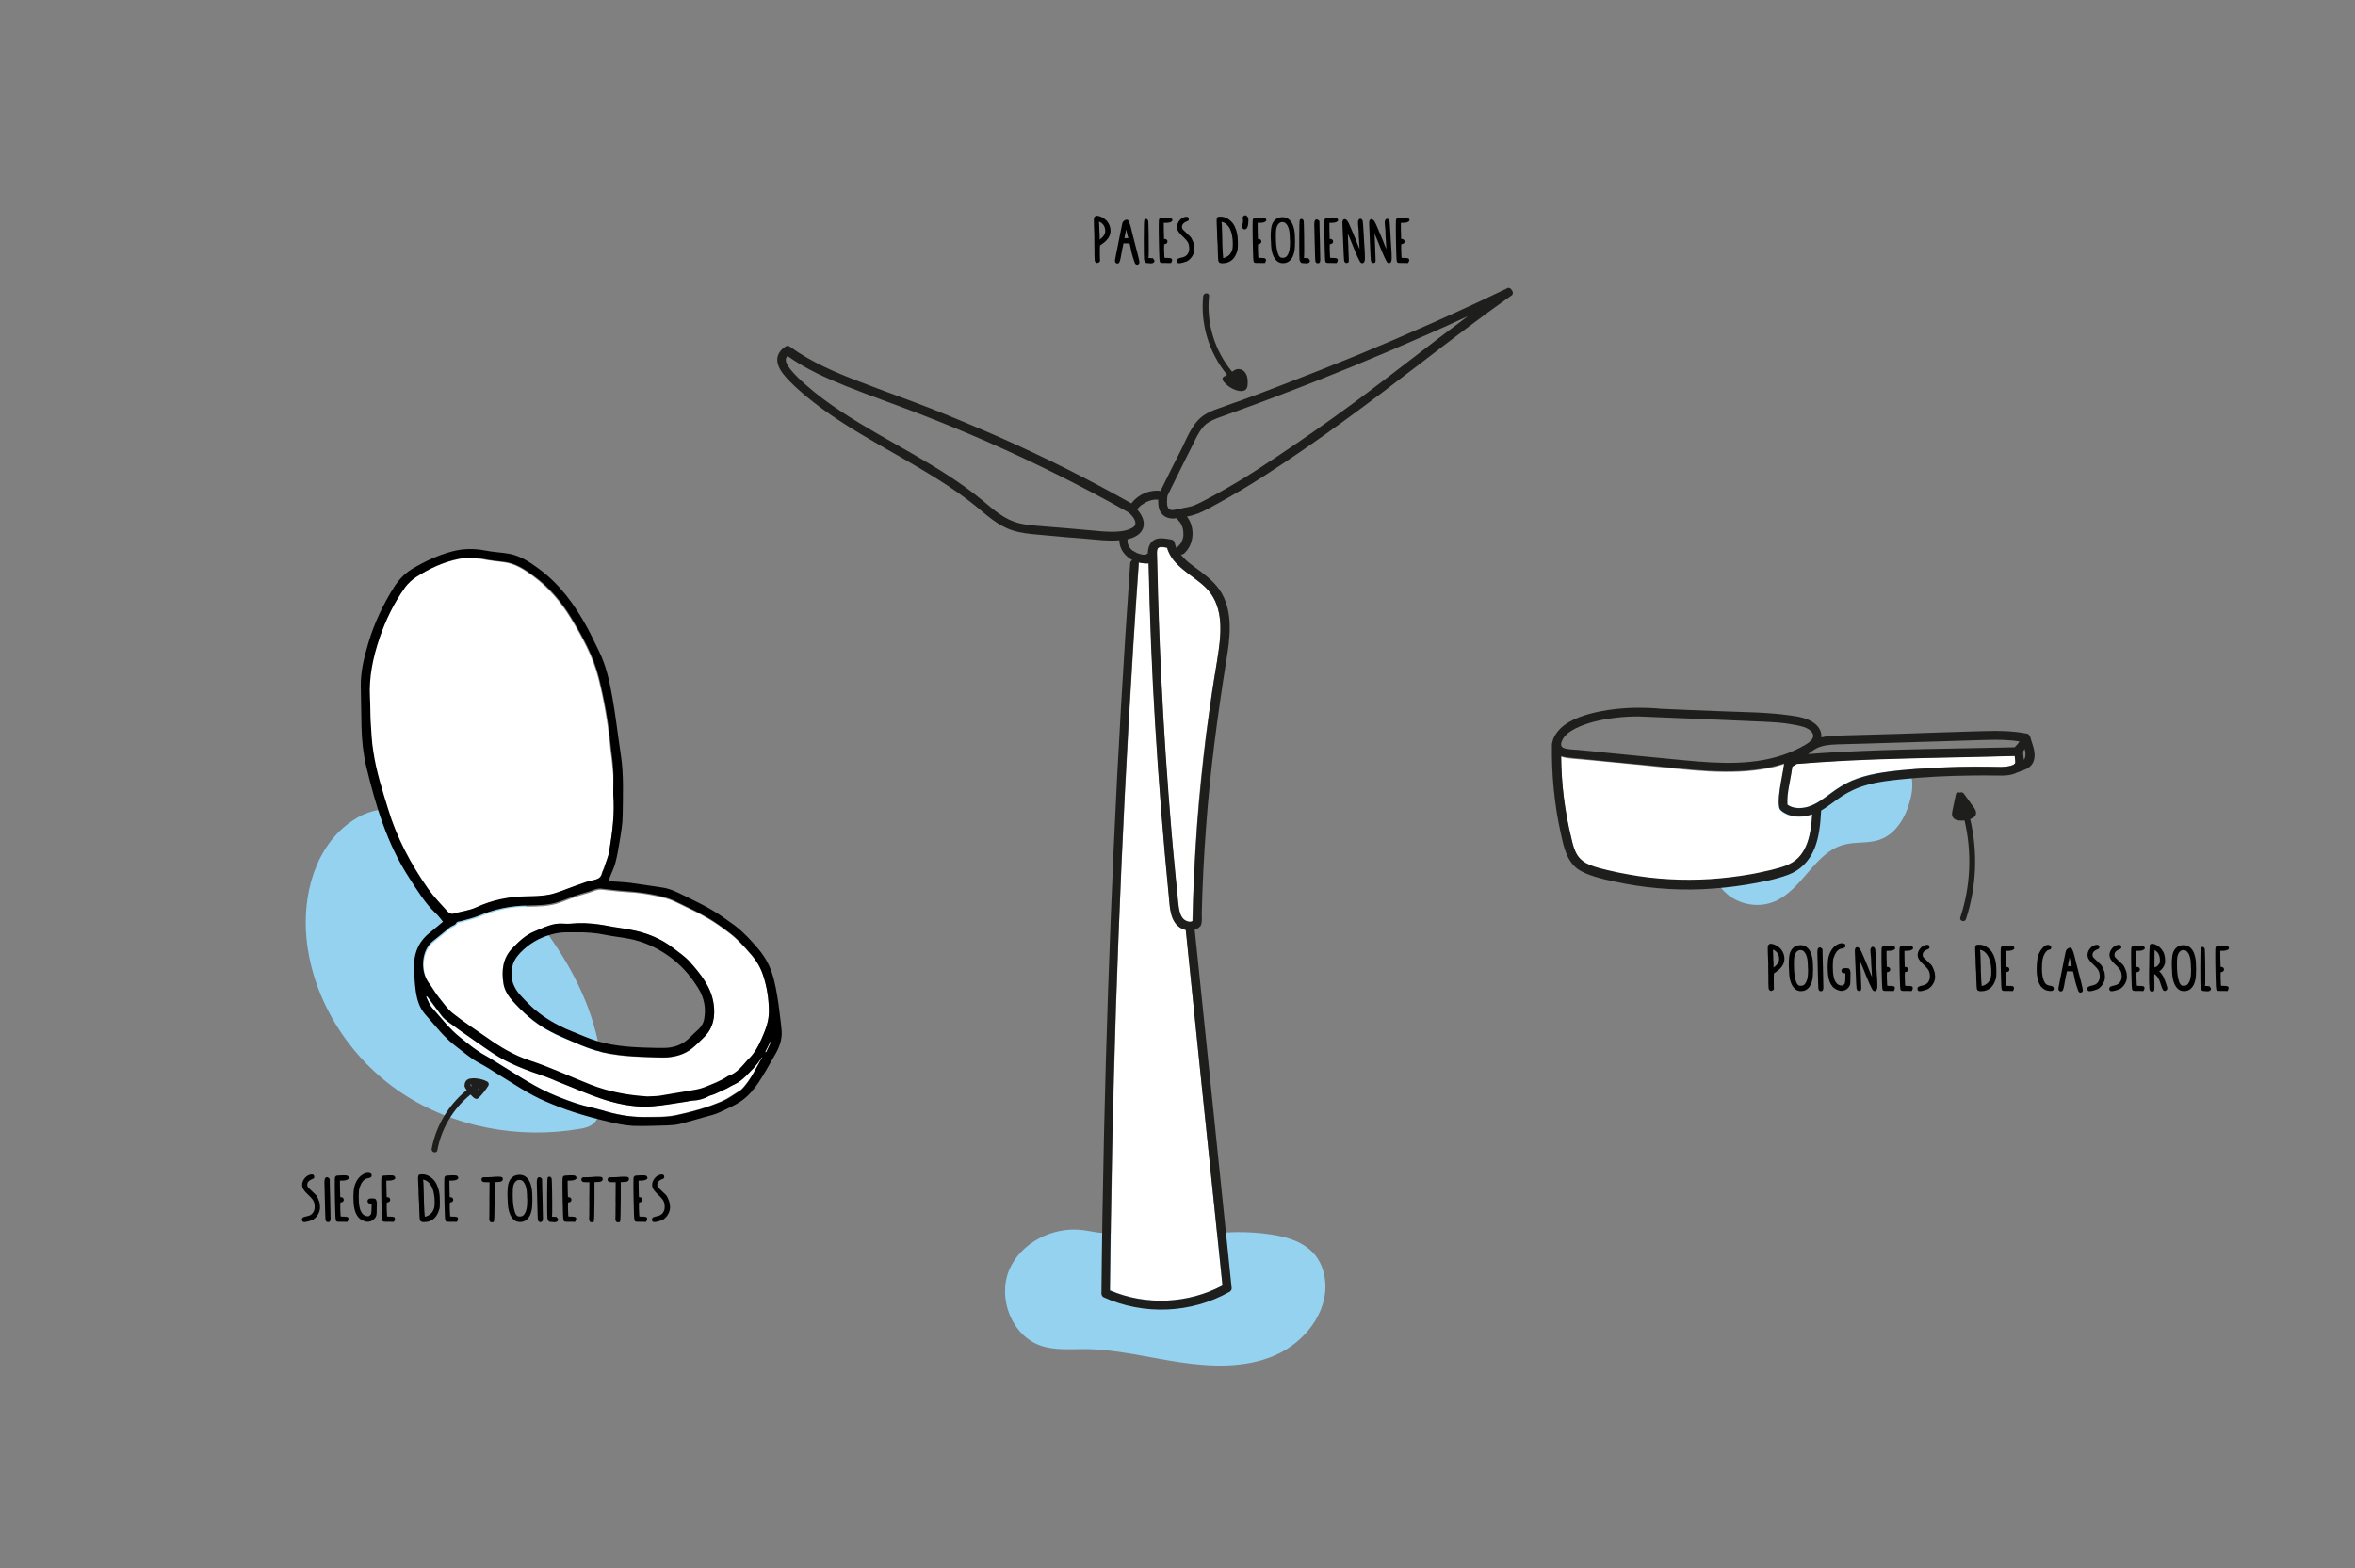 <?xml version="1.0" encoding="UTF-8" standalone="no"?>
<svg
   xmlns:dc="http://purl.org/dc/elements/1.1/"
   xmlns:cc="http://creativecommons.org/ns#"
   xmlns:rdf="http://www.w3.org/1999/02/22-rdf-syntax-ns#"
   xmlns:svg="http://www.w3.org/2000/svg"
   xmlns="http://www.w3.org/2000/svg"
   id="svg133"
   xml:space="preserve"
   style="enable-background:new 0 0 1000 666;"
   viewBox="0 0 1000 666"
   y="0px"
   x="0px"
   version="1.1"><rect x="0" y="0" width="1000" height="666" fill="#808080" stroke="none"/><defs
   id="defs137" />
<style
   id="style2"
   type="text/css">
	.st0{fill:#95D2EF;}
	.st1{fill:#1E1E1C;}
	.st2{fill:#1E1E1C;stroke:#1E1E1C;stroke-width:0.25;stroke-miterlimit:10;}
	.st3{fill:#1E1E1C;stroke:#1E1E1C;stroke-width:0.15;stroke-miterlimit:10;}
	.st4{fill:#FFFFFF;}
	.st5{stroke:#1E1E1C;stroke-miterlimit:10;}
	.st6{fill:none;stroke:#1E1E1C;stroke-width:3;stroke-linecap:round;stroke-linejoin:round;stroke-miterlimit:10;}
</style>

<g
   id="g1062"><g
     id="Calque_2">
	<g
   id="g6">
		<path
   class="st0"
   d="M176.4,348c-2.7-1.5-5.4-3-8.4-3.7c-6.2-1.5-12.9,0.6-18.2,4.2c-15.9,10.5-21.6,31.7-19.6,50.7    c2.8,26.2,18.4,50.4,40.3,65s49.7,19.7,75.6,15.3c2-0.3,4-0.8,5.6-2c2.5-1.9,3.2-5.4,3.6-8.5c2.2-18.4-2.7-37.1-11.2-53.6    c-8.5-16.5-20.4-30.9-32.9-44.5c-9.6-10.4-21.2-21.2-35.4-21.2"
   id="path4" />
	</g>
	<g
   id="g10">
		<path
   class="st0"
   d="M729.4,355c-4.2,6.9-3.4,16.5,1.9,22.7s14.7,8.4,22.2,5.2c11.9-5,17-20.8,29.4-24.1c5-1.4,10.5-0.4,15.4-2.2    c7-2.5,11.1-9.9,12.9-17.1c1.2-4.8,1.5-10.5-1.9-14.1c-2.8-2.9-7.1-3.6-11.2-3.8c-14.1-0.4-27.7,4.3-41.2,8.5    c-5.9,1.8-12,3.6-17.1,7.2s-9.1,9.3-8.9,15.5"
   id="path8" />
	</g>
	<g
   id="g14">
		<path
   class="st0"
   d="M476.1,522.2c-4.7,3-10.7,1-16.2,0.3c-12.8-1.7-26.6,5.3-31.5,17.2c-4.8,11.9,1.3,27.6,13.4,31.8    c6,2.1,12.6,1.5,18.9,1.5c13.6,0.1,26.9,3.6,40.4,5.6c13.5,2,27.7,2.5,40.2-2.9c12.5-5.4,22.7-18.1,21.4-31.6    c-0.4-3.8-1.6-7.6-4-10.7c-4.5-5.8-12.1-8.1-19.3-9.1c-9.5-1.4-19.3-1.3-28.8,0.4"
   id="path12" />
	</g>
</g><g
     id="Calque_1">
	
	
	
	
	
	
	
	
	
	
<g
   id="g975"><g
     id="XMLID_2_">
		<g
   id="g23">
			<path
   id="path17"
   d="M515.7,513.2c1.1,10.9,2.3,21.8,3.4,32.8c-14.6,7.8-32.5,8.6-47.7,2.1c0.4-40,1.2-79.9,2.5-119.9     c1.3-40.4,3.1-80.7,5.4-121c1.3-22.6,2.7-45.3,4.3-67.9c0-0.2,0-0.3,0-0.4c1.4,0.3,2.8,0.5,4.2,0.4h0c0.5,22.9,1.4,45.7,2.8,68.5     c1.4,24.4,3.4,48.7,5.8,73c0.5,4.7,0.6,10.9,5.3,13.5c0.6,0.3,1.3,0.6,1.9,0.7C507.5,434.4,511.6,473.8,515.7,513.2z"
   class="st4" />
			<path
   id="path19"
   d="M511.8,249.4c7.3,7,7,17.4,5.7,26.7c-0.8,5.8-1.9,11.6-2.8,17.4c-0.9,6.2-1.8,12.4-2.6,18.6     c-1.6,12.6-2.9,25.1-3.8,37.8c-1,13.8-1.7,27.6-2,41.4c-1.1,0.6-2.4,0.2-3.4-0.5c-1.5-1.1-2.1-3.3-2.4-5.1     c-0.4-2.6-0.6-5.2-0.8-7.8c-0.3-2.6-0.5-5.3-0.8-7.9c-1-10.9-1.9-21.8-2.8-32.6c-1.6-21.9-2.9-43.7-3.8-65.6     c-0.5-12.3-0.9-24.6-1.1-37c0-0.7,0.1-1.5,0.5-2c0.2-0.2,0.7-0.3,1.2-0.4c1,0,1.7,0.1,2.6,0.3     C497.8,240.5,506.3,244.1,511.8,249.4z"
   class="st4" />
			<path
   id="path21"
   d="M491.2,212.2c-0.5,0-1.1,0-1.6,0.1c0,0,0,0,0,0c-0.1,0-0.3,0.1-0.4,0.1c-0.3,0-0.5,0.1-0.7,0.2     c-0.5,0.1-0.9,0.3-1.4,0.5c-0.1,0-0.1,0.1-0.2,0.1c-0.1,0.1-0.3,0.1-0.4,0.2c-0.2,0.1-0.5,0.2-0.7,0.4c-0.2,0.1-0.4,0.3-0.6,0.4     c-0.1,0.1-0.2,0.1-0.3,0.2c0,0,0,0-0.1,0c0,0,0,0,0,0c-0.4,0.3-0.8,0.7-1.2,1.1c-0.2,0.2-0.3,0.4-0.5,0.6c0,0,0,0,0,0     c-0.1,0.1-0.1,0.2-0.2,0.3c1.8,2.1,3.3,4.7,2.6,7.5c-0.8,3.1-3.9,4.5-6.8,5.2c0,0.1,0.1,0.3,0.1,0.4c0,0.2,0,0.3,0,0.5     c0,0,0,0.1,0,0.2c0,0.1,0,0.3,0,0.3c0,0.1,0,0.2,0.1,0.3c0.1,0.2,0.1,0.5,0.2,0.7c0,0.1,0.1,0.2,0.1,0.2c0.1,0.1,0.1,0.3,0.2,0.4     c0.1,0.3,0.3,0.5,0.5,0.7c0,0,0,0.1,0,0.1c0,0,0,0,0,0c0.1,0.1,0.2,0.2,0.3,0.3c0.2,0.2,0.4,0.4,0.6,0.6c0,0.1,0.1,0.1,0.2,0.1     c0,0,0.2,0.1,0.2,0.1c0.5,0.3,1.2,0.7,1.6,0.9c0.3,0.1,1.1,0.4,1.6,0.5c0.3,0.1,0.6,0.1,0.9,0.2c0.1,0,0.2,0,0.2,0     c0.2,0,0.3,0,0.5,0c0.2,0,0.4,0,0.5,0c0.3-0.3,0.6-0.4,0.9-0.5c0-0.1,0-0.2,0-0.4c0.1-2.7,1.3-5.3,4.1-5.9c2-0.4,4,0.1,6,0.4     c0.6,0.1,1.2,0.7,1.3,1.3c0.2,0.8,0.4,1.7,0.8,2.4c0.1-0.2,0.2-0.4,0.4-0.6c0.3-0.2,0.5-0.5,0.7-0.7c0,0,0.1-0.2,0.2-0.2     c0-0.1,0.1-0.2,0.2-0.2c0.2-0.3,0.3-0.5,0.5-0.8c0.1-0.1,0.1-0.3,0.2-0.4c0,0,0.1-0.1,0.1-0.2c0.2-0.5,0.4-1.1,0.5-1.6     c0-0.1,0-0.3,0.1-0.4c0-0.1,0-0.2,0-0.2c0-0.3,0-0.6,0-0.8c0-2.2-0.6-4.2-2.1-5.7c-0.3-0.3-0.5-0.6-0.5-1c-0.1,0-0.1,0-0.2,0     c-3.7,0.7-7-1-7.7-4.8c-0.2-1-0.2-2-0.2-3.1C491.6,212.2,491.4,212.2,491.2,212.2z M496.2,216c0.2,0.3,0.2,0.2,0.5,0.4     c0.1,0,0.5,0.2,0.5,0.2c0.4,0.1,0.8,0,1.2,0c1.5-0.2,3-0.6,4.4-0.9c1.7-0.3,3.5-0.6,5.1-1.4c3-1.3,5.8-3,8.7-4.5     c2.9-1.6,5.8-3.3,8.7-5c5.7-3.4,11.2-7,16.7-10.7c11.1-7.4,22-15,32.7-22.9c16.4-12.1,32.3-24.8,48.6-36.9     c-5.8,2.7-11.6,5.3-17.5,7.9c-21,9.3-42.2,18-63.6,26.1c-5.4,2-10.8,4.1-16.2,6c-2.7,1-5.3,1.9-8,2.9c-2.2,0.8-4.5,1.7-6.3,3.3     c-1.8,1.7-3,3.9-4.1,6.1c-1.3,2.7-2.6,5.3-4,8c-2.6,5.3-5.2,10.5-7.8,15.8c0,0.2-0.1,0.3-0.1,0.5c0,0.2-0.1,0.4-0.1,0.7     c0,0.1,0,0.1,0,0.1c0,0,0,0,0,0.1c0,0.1,0,0.2,0,0.3c-0.1,0.7-0.1,1.3,0,2c0,0.1,0,0.3,0,0.4c0,0.1,0,0.3,0.1,0.3     c0,0.1,0.2,0.6,0.2,0.7c0,0,0,0,0,0C496,215.6,496.2,216,496.2,216z M642,123.3c0.6,0.8,0.6,2-0.6,2.5     c-12.9,9.1-25.4,18.7-37.9,28.3c-22,16.9-44.2,33.6-67.6,48.6c-5.8,3.7-11.8,7.3-17.8,10.6c-3,1.6-6,3.4-9.1,4.7     c-1.6,0.6-3.3,1.1-5,1.4c3.5,4.5,3.2,11.6-1.1,15.6c-0.4,0.4-1,0.6-1.5,0.5c2.3,3,5.6,5.1,8.5,7.3c3.4,2.6,6.7,5.4,8.9,9.2     c4.8,8.5,3.5,18.9,2,28.1c-3.8,23.8-7,47.6-8.7,71.6c-0.9,12-1.5,24.1-1.8,36.2c0,1.4,0.2,3.3-0.2,4.7c-0.3,1.1-1.5,1.8-2.5,2.2     c-0.1,0-0.2,0.1-0.3,0.1c1.1,10.9,2.3,21.9,3.4,32.8c4.1,39.8,8.2,79.6,12.3,119.4c0.1,0.6-0.4,1.3-0.9,1.6     c-16.3,9.2-36.5,10-53.5,2.3c-0.6-0.3-0.9-1-0.9-1.6c0.2-22.7,0.6-45.3,1.1-68c0.9-40.4,2.3-80.7,4.1-121.1     c1.8-40.3,4.2-80.7,7-120.9c0-0.7,0.4-1.2,0.9-1.5c-3.1-1.7-5.5-4.7-5.5-8.4c-3,0.2-6.1,0.1-9.1-0.2c-4.4-0.4-8.8-0.8-13.2-1.1     c-4.1-0.4-8.1-0.7-12.2-1.1c-3.6-0.3-7.3-0.7-10.8-1.8c-6.3-2-11-6.5-16-10.6c-9.9-8-21-14.4-32-20.8     c-11.2-6.4-22.5-12.7-32.9-20.3c-4.9-3.6-9.6-7.4-13.8-11.7c-2-2.1-4.2-4.4-5-7.3c-0.9-3.1,0.6-5.7,3.2-7.4     c0.8-0.5,1.5-0.4,2,0.1c9,6.5,19.2,10.9,29.5,14.8c10,3.9,20,7.4,30,11.3c10.1,4,20.1,8.2,30.1,12.6     c18.9,8.4,37.4,17.7,55.3,27.8c2.9-3.8,7.7-5.9,12.4-5.3c3-6.1,6-12.2,9.1-18.2c2.6-5.3,4.8-11.4,10.2-14.5     c2.2-1.3,4.6-2.1,7-2.9c2.7-1,5.4-2,8.1-2.9c5.4-2,10.8-4,16.2-6.1c10.9-4.2,21.8-8.5,32.6-12.9c21.5-8.9,42.7-18.3,63.7-28.4     C640.5,121.9,641.5,122.4,642,123.3z M519.1,546c-1.1-10.9-2.3-21.8-3.4-32.8c-4.1-39.4-8.2-78.8-12.2-118.2     c-0.7-0.2-1.3-0.4-1.9-0.7c-4.7-2.5-4.9-8.8-5.3-13.5c-2.4-24.3-4.3-48.6-5.8-73c-1.4-22.8-2.3-45.6-2.8-68.5h0     c-1.4,0.1-2.8-0.1-4.2-0.4c0,0.1,0,0.3,0,0.4c-1.6,22.6-3,45.2-4.3,67.9c-2.3,40.3-4,80.7-5.4,121c-1.3,39.9-2.1,79.9-2.5,119.9     C486.5,554.6,504.5,553.8,519.1,546z M517.5,276.1c1.3-9.3,1.6-19.7-5.7-26.7c-5.5-5.3-14-8.9-16.2-16.8     c-0.9-0.2-1.6-0.3-2.6-0.3c-0.5,0-1,0.2-1.2,0.4c-0.4,0.4-0.5,1.2-0.5,2c0.3,12.3,0.6,24.7,1.1,37c0.9,21.9,2.1,43.8,3.8,65.6     c0.8,10.9,1.7,21.8,2.8,32.6c0.2,2.6,0.5,5.3,0.8,7.9c0.3,2.6,0.4,5.2,0.8,7.8c0.3,1.8,0.8,3.9,2.4,5.1c1,0.7,2.4,1.1,3.4,0.5     c0.3-13.8,1-27.6,2-41.4c1-12.6,2.3-25.2,3.8-37.8c0.8-6.2,1.7-12.4,2.6-18.6C515.6,287.7,516.7,281.9,517.5,276.1z M481.8,223.3     c1.2-1.9-1.2-4.4-2.5-5.6c-10.2-5.8-20.5-11.2-30.9-16.4c-19.3-9.6-39.1-18.3-59.2-26c-9.9-3.8-19.9-7.3-29.7-11.2     c-8.7-3.5-17.4-7.4-25.1-12.9c-0.5,0.5-0.8,1.1-0.7,1.9c0.1,1.3,1.1,2.6,1.8,3.6c1.9,2.4,4.2,4.6,6.5,6.6     c4.7,4.2,9.9,8,15.2,11.5c19.8,13.1,41.9,22.7,60.3,38c4.5,3.8,8.9,7.7,14.7,9.3c3.3,0.9,6.8,1.1,10.2,1.4     c3.7,0.3,7.4,0.6,11,0.9c3.8,0.3,7.5,0.7,11.3,1c3.2,0.3,6.4,0.6,9.6,0.4c1.6-0.1,3.2-0.3,4.7-0.8     C479.9,224.6,481.2,224.2,481.8,223.3z"
   class="st1" />
		</g>
	</g><g
     id="XMLID_3_">
		<g
   id="g32">
			<path
   id="path26"
   d="M855.7,322.8c0.2,1.4,0,1.8-1.4,2.3c-1.5,0.6-3,0.6-4.6,0.6c-2,0-4-0.1-6-0.1c-8.1-0.1-16.2,0.1-24.2,0.6     c-7.6,0.5-15.3,1-22.8,2.3c-3.5,0.6-7,1.6-10.3,3c-3.2,1.4-6.1,3.2-8.9,5.3c-3,2.2-6.1,4.7-9.8,5.8c-2.8,0.8-6.2,0.9-8.7-0.9     c-0.2-2.7,0.3-5.5,0.7-8.1c0.5-2.7,1-5.4,1.4-8.1c0.6-0.3,1.3-0.7,1.8-1.1c24-2,48-2.5,72.1-2.9c6.8-0.1,13.7-0.3,20.5-0.5     C855.6,321.6,855.6,322.2,855.7,322.8z"
   class="st4" />
			<path
   id="path28"
   d="M769.4,346c0,0,0.1,0,0.1,0c-0.5,8-1.9,17.4-9.7,21.3c-2.4,1.2-5.1,1.8-7.7,2.5c-2.8,0.7-5.6,1.3-8.5,1.8     c-5.8,1.1-11.6,1.8-17.4,2.1c-11.6,0.7-23.3,0.1-34.8-2c-2.9-0.5-5.8-1.1-8.7-1.8c-2.5-0.6-5.1-1.2-7.5-2.2     c-2.2-0.9-4.2-2.2-5.4-4.2c-1.4-2.3-2-4.9-2.6-7.4c-2.8-11.4-4.2-23-4.3-34.7c0.6,0.2,1.3,0.4,1.9,0.5c2.3,0.4,4.6,0.5,6.8,0.7     c9.6,0.9,19.3,1.8,28.9,2.8c16.7,1.6,33.9,4.2,50.6,0.9c2.2-0.4,4.3-1,6.4-1.7c0,0,0.1,0.1,0.1,0.1c-0.4,3.5-1.3,7-1.8,10.5     c-0.3,1.9-0.5,3.8-0.5,5.7c0,0.8,0,1.5,0.2,2.3c0.2,1.1,1.4,1.8,2.3,2.4C761.2,347.4,765.7,347.3,769.4,346z"
   class="st4" />
			<path
   id="path30"
   d="M860.7,311.6c1,0.2,1.6,1.4,1.3,2.3c-0.6,1.9-1.5,3.6-2.8,5c0,0.1,0,0.1,0,0.2c-0.4,2,0.7,4.1,0.1,6.1     c-0.7,2.2-3.1,3.3-5.2,3.8c-2.5,0.6-5,0.4-7.5,0.4c-3,0-5.9-0.1-8.9,0c-10.5,0.1-20.9,0.6-31.3,1.7c-4.6,0.5-9.2,1-13.6,2.3     c-4.5,1.2-8.5,3.2-12.3,5.9c-2.4,1.7-4.7,3.5-7.2,5c0,0,0,0,0,0.1c-0.3,5.4-0.8,11-2.8,16c-2.2,5.3-5.9,9.2-11.3,11.2     c-5.7,2.1-11.9,3.2-17.9,4.2c-6.2,1-12.4,1.6-18.7,1.9c-12.3,0.5-24.8-0.6-36.8-3.2c-3-0.6-5.9-1.3-8.8-2.2     c-2.5-0.8-5-1.7-7.2-3.3c-4.6-3.5-5.8-9.4-7-14.8c-2.8-12.5-4-25.3-3.8-38.1c0-0.3,0.1-0.6,0.2-0.9c0.4-2.2,1.9-4.3,3.4-5.8     c4.3-4.1,10.9-6,16.6-7.2c5-1,10.2-1.5,15.3-1.6c0.1,0,0.3,0,0.5,0c0.3,0,0.5,0,0.8,0c2.7,0,5.5,0.1,8.2,0.3     c0.2,0,0.4,0.1,0.5,0.1c8.9,0.4,17.7,0.8,26.6,1.1c9.5,0.4,19.1,0.4,28.5,1.7c3.8,0.5,8,1.1,11.1,3.6c1.9,1.5,2.9,3.7,2.7,5.8     c0.5-0.1,0.9-0.2,1.4-0.3c3.3-0.5,6.6-0.5,9.9-0.6c3.7-0.1,7.3-0.2,11-0.3c7.3-0.2,14.6-0.4,21.9-0.7c7.3-0.2,14.6-0.5,21.9-0.7     C846.7,310.4,853.8,310.2,860.7,311.6z M855.5,317.4c0.8-0.8,1.5-1.6,2-2.5c-7.1-1.1-14.3-0.6-21.4-0.4     c-14.3,0.4-28.5,0.9-42.8,1.3c-3.7,0.1-7.3,0.2-11,0.3c-3,0.1-6.2,0.1-9.1,1c-2.1,0.6-3.8,1.9-5.4,3.2c4-0.3,7.9-0.6,11.8-0.8     C805,318.1,830.3,318,855.5,317.4z M854.3,325.1c1.4-0.5,1.6-0.9,1.4-2.3c-0.1-0.6-0.1-1.1-0.2-1.7c-6.8,0.2-13.7,0.3-20.5,0.5     c-24,0.5-48.1,0.9-72.1,2.9c-0.6,0.4-1.2,0.8-1.8,1.1c-0.4,2.7-0.9,5.4-1.4,8.1c-0.5,2.7-0.9,5.4-0.7,8.1     c2.5,1.8,5.8,1.7,8.7,0.9c3.7-1.1,6.8-3.6,9.8-5.8c2.8-2.1,5.7-3.9,8.9-5.3c3.3-1.4,6.8-2.3,10.3-3c7.5-1.4,15.2-1.9,22.8-2.3     c8.1-0.5,16.1-0.7,24.2-0.6c2,0,4,0.1,6,0.1C851.2,325.7,852.8,325.6,854.3,325.1z M764.5,317.5c1.8-1,6.6-3.2,5.2-6     c-1.4-2.7-5.9-3.3-8.6-3.8c-4.2-0.8-8.6-1-12.9-1.2c-17.5-0.8-35-1.5-52.5-2.2c-6.4,0-12.9,0.7-19.1,2.3     c-2.6,0.7-5.2,1.6-7.6,2.8c-2.3,1.2-4.8,2.8-5.8,5.4c-0.5,1.1-0.5,2.4,0.8,2.9c1.7,0.7,3.9,0.6,5.8,0.8c4.4,0.4,8.7,0.8,13.1,1.3     c8.9,0.9,17.8,1.7,26.7,2.6c14.8,1.4,30.3,3.2,44.8-0.9C757.9,320.5,761.3,319.2,764.5,317.5z M769.5,345.9c0,0-0.1,0-0.1,0     c-3.7,1.3-8.1,1.4-11.6-0.6c-1-0.6-2.1-1.3-2.3-2.4c-0.1-0.7-0.2-1.5-0.2-2.3c0-1.9,0.2-3.8,0.5-5.7c0.5-3.5,1.3-7,1.8-10.5     c0,0-0.1-0.1-0.1-0.1c-2.1,0.7-4.2,1.2-6.4,1.7c-16.6,3.3-33.9,0.7-50.6-0.9c-9.6-0.9-19.3-1.8-28.9-2.8     c-2.3-0.2-4.6-0.4-6.8-0.7c-0.6-0.1-1.3-0.3-1.9-0.5c0.1,11.7,1.5,23.3,4.3,34.7c0.6,2.6,1.2,5.2,2.6,7.4c1.3,2,3.3,3.4,5.4,4.2     c2.4,1,5,1.6,7.5,2.2c2.9,0.7,5.8,1.3,8.7,1.8c11.5,2.1,23.2,2.7,34.8,2c5.8-0.4,11.7-1.1,17.4-2.1c2.9-0.5,5.7-1.2,8.5-1.8     c2.6-0.7,5.3-1.3,7.7-2.5C767.6,363.3,769,353.9,769.5,345.9z"
   class="st1" />
		</g>
	</g><path
     id="path35"
     d="M858.4,313.9c0.4,1.4,0.9,2.8,1.3,4.2c0.4,1.3,0.5,2.4,0.2,3.7c0,0.1-0.2,0.4,0,0.1c0,0.1-0.1,0.2-0.2,0.3   c-0.1,0.1-0.1,0.2-0.2,0.3c0.1-0.2,0.1-0.2,0,0c-0.1,0.1-0.2,0.2-0.2,0.2c-0.2,0.2,0.2-0.1,0,0c-0.2,0.1-0.4,0.3-0.6,0.4   c-0.1,0.1-0.2,0.1-0.3,0.2c0,0-0.4,0.2-0.2,0.1c0.2-0.1-0.2,0.1-0.2,0.1c-0.1,0.1-0.3,0.1-0.4,0.2c-0.7,0.3-1.3,0.5-2,0.8   c-0.9,0.4-1.1,1.8-0.7,2.6c0.6,1,1.6,1.1,2.6,0.7c0.6-0.2-0.3,0.1,0.2-0.1c0.2-0.1,0.3-0.1,0.5-0.2c0.3-0.1,0.6-0.2,0.9-0.3   c0.6-0.3,1.3-0.5,1.9-0.9c1.2-0.7,2.2-1.8,2.6-3.2c1.1-3.4-0.6-6.8-1.5-10c-0.3-1-1.3-1.6-2.3-1.3   C858.7,311.9,858.1,312.9,858.4,313.9L858.4,313.9z"
     class="st1" /><g
     id="g52">
		<g
   id="XMLID_1_">
			<g
   id="g49">
				<path
   id="path37"
   d="M323.8,448.8c-2.6,4.5-4.7,9.2-8.2,13c-0.4,0.5-0.8,1-1.4,1.3c-2.5,1.5-4.9,3.3-7.7,4.6      c-6.3,2.7-12.8,4.5-19.4,5.9c-4.5,0.9-9.3,0.7-14,0.8c-6,0-11.9-1.1-17.6-2.9c-3.6-1.1-7.3-1.7-10.9-2.9      c-3.9-1.3-7.8-2.8-11.6-4.5c-8.3-3.7-15.7-9-23.5-13.7c-1.1-0.6-2.2-1.4-3.3-2c-4-2.1-7.4-5-10.9-7.8c-4.6-3.6-8-8.2-11.9-12.5      c-1.2-1.3-1.7-3.2-2.6-4.8c0.1-0.1,0.2-0.1,0.4-0.2c0.2,0.3,0.4,0.5,0.6,0.8c1.9,2.5,3.7,5,5.6,7.5c0.7,0.9,1.6,1.7,2.5,2.4      c3.7,2.7,7.4,5.3,11.1,7.9c2.6,1.8,5.1,3.5,7.7,5.3c7.1,4.8,15,7.6,23,10.3c1.7,0.6,3.4,1.4,5.1,2.1c6.8,2.6,13.4,5.7,20.3,7.8      c6.5,2,13.3,3.2,20.1,2.6c4.8-0.4,9.6-1.3,14.3-2c0.8-0.1,1.6-0.3,2.4-0.4c2.4-0.1,4.7-0.7,6.9-1.9c0.7-0.4,1.5-0.5,2.3-0.8      c1.7-0.8,3.5-1.5,5.2-2.4c1.2-0.6,2.3-1.4,3.6-1.9c1.8-0.8,3.2-1.9,4.5-3.3c2.4-2.4,4.9-4.8,6.6-7.7      C323.4,449.3,323.6,449,323.8,448.8z"
   class="st4" />
				<path
   id="path39"
   d="M326.5,429.8c0,4.2-1.5,7.8-3.1,11.5c-1.5,3.4-3.2,6.6-5.6,9.3c-2.4,2.7-4.6,5.7-8.3,6.9      c-0.1,0-0.1,0.1-0.2,0.1c-3.1,2.1-6.5,3.3-9.9,4.7c-2.3,0.9-4.7,1.2-7.1,1.6c-4,0.7-7.9,1.4-11.9,2c-1.5,0.2-3,0.2-5.2,0.3      c-8-0.5-16.3-1.9-24.3-5.1c-8.6-3.4-16.9-7.3-25.7-10.2c-6.4-2.1-12.2-5.5-17.7-9.4c-5-3.5-10.1-6.9-14.9-10.6      c-2.3-1.8-4.1-4.4-5.9-6.7c-1.6-2-2.8-4.2-4.3-6.2c-4-5.4-2.9-14.2,1.6-17.7c2.5-2,4.9-4.1,7.4-6c0.9-0.7,2.2-0.7,2.8-2      c0.2-0.4,1.2-0.4,1.9-0.6c2.6-0.8,5.2-1.3,7.6-2.3c6.6-2.8,13.5-4.3,20.6-4.3c3.9,0,7.9-0.1,11.7-1.1c2.9-0.8,5.6-2.1,8.4-3      c1.9-0.7,4-1.2,5.9-1.8c0.9-0.3,1.9-0.7,2.8-1c0.7-0.2,1.5-0.3,2.3-0.3c3.3,0.3,6.6,0.8,9.9,1c6,0.3,11.9,1.2,17.7,2.8      c2.2,0.6,4.3,1.7,6.4,2.7c3.7,1.8,7.5,3.6,11.1,5.7c3.2,1.8,6.2,4,9.1,6.2c3.6,2.7,6.6,6.1,9.6,9.5c2.1,2.5,3.9,5.3,5,8.6      C325.6,419.1,326.5,424.4,326.5,429.8z M298.9,440.6c4.1-4,4.9-9.1,4.1-14.4c-1.1-7.1-5.5-12.6-10.2-17.7c-2-2.2-4.6-4-7-5.8      c-5.3-4.1-11.4-6.5-18-7.7c-3.4-0.6-6.8-1-10.1-1.7c-4.1-0.8-8.1-1.2-12.3-1.1c-2,0-4,0.4-6.1,0.2c-4.5-0.5-8.4,1.6-12.4,3.3      c-3.7,1.5-6.6,4.2-9.3,7.1c-4.2,4.3-4.7,9.7-3.8,15.2c0.5,2.9,2.2,5.3,4.1,7.5c4.2,4.6,8.8,8.8,14.3,11.9c2.7,1.5,5.4,2.9,8.3,4      c3.9,1.7,7.8,3.4,11.9,4.7c8.7,2.7,17.7,2.8,26.7,3.1c1.3,0,2.6,0.1,4,0c3.9-0.3,7.6-1.3,10.7-3.8      C295.6,443.9,297.2,442.2,298.9,440.6z"
   class="st4" />
				<path
   id="path41"
   d="M260.4,337.4c0.7,8.1-0.4,16.2-1.7,24.2c-0.4,2.6-1.6,5-2.5,7.5c-0.2,0.7-0.6,1.3-0.8,2      c-0.3,1.4-1.2,2.2-2.5,2.6c-1.4,0.4-2.9,0.7-4.3,1.1c-1.7,0.5-3.4,1.2-5.1,1.8c-3.4,1.2-6.7,2.8-10.2,3.5      c-3.3,0.7-6.7,0.8-10.1,0.8c-7.4,0.1-14.5,1.5-21.1,4.6c-3.2,1.5-6.7,1.9-10,2.8c-0.6,0.2-1.7-0.3-2.2-0.8      c-2.9-3.2-6-6.3-8.4-9.8c-7.3-10.5-13.3-21.6-17-33.9c-2.4-8.1-5-16.2-6.3-24.6c-0.6-4.1-0.8-8.4-1.1-12.5      c-0.2-3.4-0.1-6.7-0.3-10.1c-0.5-8.8,1.3-17.2,4.1-25.5c2.6-7.6,6.1-14.9,10.8-21.4c1.2-1.7,3-3.3,4.8-4.5      c5.6-3.6,11.6-6.4,18.1-7.7c3.3-0.7,6.7-0.6,10.1,0c3,0.6,6.1,0.9,9.1,1.3c4.9,0.6,8.8,3.2,12.6,6c6.5,4.8,11.7,10.9,15.9,17.8      c4.9,8.1,9.5,16.4,11.8,25.7c2.3,9.3,4,18.7,4.9,28.3c0.3,3.4,0.9,6.7,1.1,10.1C260.6,330.1,260.4,333.8,260.4,337.4z"
   class="st4" />
				<path
   id="path43"
   d="M327.5,442.4c-0.7,1.5-1.5,3.1-2.2,4.6c-0.1-0.1-0.2-0.1-0.3-0.2c0.8-1.5,1.5-3.1,2.3-4.6      C327.3,442.2,327.4,442.3,327.5,442.4z"
   class="st4" />
				<path
   id="path45"
   d="M325.3,447c0.7-1.5,1.5-3.1,2.2-4.6c-0.1-0.1-0.2-0.1-0.3-0.2c-0.8,1.5-1.5,3.1-2.3,4.6      C325.1,446.9,325.2,446.9,325.3,447z M323.8,448.8c-0.2,0.2-0.5,0.4-0.6,0.7c-1.8,3-4.2,5.3-6.6,7.7c-1.4,1.3-2.8,2.5-4.5,3.3      c-1.2,0.5-2.4,1.3-3.6,1.9c-1.7,0.8-3.5,1.6-5.2,2.4c-0.7,0.3-1.6,0.4-2.3,0.8c-2.2,1.2-4.4,1.8-6.9,1.9c-0.8,0-1.6,0.3-2.4,0.4      c-4.8,0.7-9.5,1.6-14.3,2c-6.8,0.6-13.6-0.6-20.1-2.6c-6.9-2.1-13.6-5.2-20.3-7.8c-1.7-0.7-3.4-1.5-5.1-2.1      c-8-2.7-15.9-5.5-23-10.3c-2.6-1.8-5.2-3.5-7.7-5.3c-3.7-2.6-7.5-5.2-11.1-7.9c-0.9-0.7-1.8-1.5-2.5-2.4c-1.9-2.5-3.7-5-5.6-7.5      c-0.2-0.3-0.4-0.5-0.6-0.8c-0.1,0.1-0.2,0.1-0.4,0.2c0.8,1.6,1.4,3.5,2.6,4.8c3.9,4.3,7.3,8.9,11.9,12.5      c3.5,2.8,6.9,5.7,10.9,7.8c1.1,0.6,2.2,1.3,3.3,2c7.8,4.7,15.2,9.9,23.5,13.7c3.8,1.7,7.7,3.2,11.6,4.5      c3.6,1.2,7.3,1.8,10.9,2.9c5.8,1.8,11.6,2.9,17.6,2.9c4.7,0,9.5,0.2,14-0.8c6.6-1.4,13.1-3.2,19.4-5.9c2.8-1.2,5.1-3,7.7-4.6      c0.5-0.3,0.9-0.9,1.4-1.3C319.1,458,321.3,453.3,323.8,448.8z M331.9,437.8c0.3,3.9-1.1,7.4-3.1,10.7c-2.2,3.8-4.3,7.7-6.7,11.3      c-1.9,2.8-4.1,5.5-7,7.6c-2.9,2.1-6.1,3.4-9.2,4.9c-2,1-4.2,1.5-6.4,2.1c-3.6,1-7.2,2.1-10.8,3c-1.6,0.4-3.3,0.5-5,0.6      c-5,0.1-10,0.4-15,0.2c-3.4-0.2-6.8-0.9-10.1-1.7c-5-1.2-10-2.5-14.9-4.1c-4.1-1.3-8.1-2.9-12.1-4.6c-7.4-3.2-14-7.8-20.9-12      c-2.4-1.5-4.7-3-7.2-4.3c-3.6-1.9-6.6-4.6-9.8-7c-5.1-3.8-8.9-8.9-13.1-13.6c-2.6-2.9-3.6-6.6-4.1-10.3      c-0.4-2.8-0.5-5.7-0.7-8.6c-0.3-6.4,1.6-12,6.9-16c1.8-1.4,3.5-3,5.4-4.5c-1-1.2-1.8-2.4-2.9-3.4c-4.7-4.4-8-9.9-11.5-15.3      c-9.4-14.5-14.2-30.7-18.2-47.3c-1.3-5.6-1.9-11.3-2-17c-0.1-5.7-0.2-11.4-0.3-17.1c-0.1-6.4,1.5-12.5,3.3-18.6      c2.5-8.3,6.2-16.1,10.8-23.4c2-3.1,4.4-5.7,7.6-7.7c5.4-3.2,11-5.9,17.1-7.5c4.6-1.2,9.2-1.3,13.9-0.4c3.4,0.7,6.9,0.8,10.3,1.4      c4.8,0.9,8.7,3.5,12.5,6.3c9,6.6,15.3,15.3,20.6,25c1.8,3.3,3.4,6.8,5.1,10.2c3.1,6.3,4.5,13.1,5.7,19.9      c1.4,7.9,2.3,16,3.5,23.9c1.3,8.5,0.9,17.1,0.8,25.6c0,3.8-0.7,7.6-1.3,11.3c-0.5,3.1-1,6.1-1.8,9.1c-0.6,2.3-1.8,4.5-2.6,6.8      c-0.1,0.3-0.2,0.5-0.4,1c3.3,0.2,6.4,0.3,9.5,0.7c4.5,0.6,9.1,1.4,13.6,2c3.4,0.5,6.4,2.1,9.5,3.6c3.8,1.9,7.7,3.7,11.4,5.9      c3.4,2,6.5,4.3,9.7,6.6c3.7,2.8,6.8,6.2,9.8,9.7c2.5,2.9,4.5,6.2,5.8,9.9c1.6,4.6,2.3,9.3,3,14C331,430.3,331.6,434,331.9,437.8      z M323.4,441.2c1.6-3.7,3.1-7.3,3.1-11.5c0-5.4-0.8-10.6-2.6-15.8c-1.1-3.2-2.8-6.1-5-8.6c-2.9-3.4-5.9-6.8-9.6-9.5      c-2.9-2.2-5.9-4.4-9.1-6.2c-3.6-2.1-7.3-3.9-11.1-5.7c-2.1-1-4.2-2.1-6.4-2.7c-5.8-1.6-11.7-2.4-17.7-2.8      c-3.3-0.2-6.6-0.7-9.9-1c-0.8-0.1-1.5,0.1-2.3,0.3c-1,0.3-1.9,0.7-2.8,1c-2,0.6-4,1.1-5.9,1.8c-2.8,1-5.6,2.2-8.4,3      c-3.8,1-7.7,1-11.7,1.1c-7.1,0.1-14,1.5-20.6,4.3c-2.4,1-5.1,1.6-7.6,2.3c-0.6,0.2-1.7,0.2-1.9,0.6c-0.6,1.3-1.9,1.3-2.8,2      c-2.5,2-4.9,4.1-7.4,6c-4.5,3.6-5.6,12.3-1.6,17.7c1.5,2,2.7,4.2,4.3,6.2c1.9,2.3,3.6,4.9,5.9,6.7c4.8,3.8,9.9,7.1,14.9,10.6      c5.5,3.9,11.3,7.3,17.7,9.4c8.8,2.9,17.1,6.8,25.7,10.2c8.1,3.2,16.4,4.6,24.3,5.1c2.1-0.1,3.7-0.1,5.2-0.3      c4-0.6,7.9-1.4,11.9-2c2.4-0.4,4.7-0.7,7.1-1.6c3.4-1.4,6.8-2.6,9.9-4.7c0.1,0,0.1-0.1,0.2-0.1c3.7-1.2,5.9-4.2,8.3-6.9      C320.1,447.8,321.9,444.6,323.4,441.2z M258.7,361.5c1.3-8,2.4-16,1.7-24.2c0-3.6,0.2-7.2,0-10.8c-0.2-3.4-0.8-6.7-1.1-10.1      c-0.9-9.6-2.6-19-4.9-28.3c-2.3-9.3-6.9-17.6-11.8-25.7c-4.2-6.9-9.3-13-15.9-17.8c-3.8-2.8-7.7-5.4-12.6-6      c-3.1-0.3-6.1-0.7-9.1-1.3c-3.4-0.6-6.8-0.7-10.1,0c-6.5,1.3-12.5,4.1-18.1,7.7c-1.8,1.2-3.5,2.7-4.8,4.5      c-4.7,6.6-8.2,13.8-10.8,21.4c-2.8,8.3-4.6,16.7-4.1,25.5c0.2,3.4,0.1,6.7,0.3,10.1c0.3,4.2,0.4,8.4,1.1,12.5      c1.2,8.4,3.8,16.5,6.3,24.6c3.7,12.3,9.7,23.5,17,33.9c2.5,3.5,5.5,6.6,8.4,9.8c0.5,0.5,1.6,1,2.2,0.8c3.3-1,6.8-1.3,10-2.8      c6.7-3.1,13.8-4.5,21.1-4.6c3.4-0.1,6.8-0.1,10.1-0.8c3.5-0.8,6.8-2.3,10.2-3.5c1.7-0.6,3.3-1.2,5.1-1.8      c1.4-0.4,2.8-0.7,4.3-1.1c1.3-0.4,2.2-1.2,2.5-2.6c0.1-0.7,0.5-1.3,0.8-2C257.1,366.5,258.3,364.1,258.7,361.5z" />
				<path
   id="path47"
   d="M303,426.2c0.8,5.3,0,10.4-4.1,14.4c-1.6,1.6-3.3,3.3-5.1,4.7c-3.1,2.5-6.8,3.5-10.7,3.8c-1.3,0.1-2.6,0-4,0      c-9-0.3-18-0.5-26.7-3.1c-4.1-1.3-8-3-11.9-4.7c-2.8-1.2-5.6-2.5-8.3-4c-5.5-3.1-10.1-7.3-14.3-11.9c-1.9-2.1-3.6-4.6-4.1-7.5      c-0.9-5.5-0.4-10.9,3.8-15.2c2.7-2.8,5.6-5.6,9.3-7.1c4-1.6,7.9-3.7,12.4-3.3c2.1,0.2,4.1-0.1,6.1-0.2c4.1-0.1,8.2,0.3,12.3,1.1      c3.4,0.7,6.8,1,10.1,1.7c6.6,1.2,12.6,3.6,18,7.7c2.4,1.9,5,3.6,7,5.8C297.4,413.6,301.9,419.1,303,426.2z M299,432.9      c0.9-4.8,0-9.2-2.6-13.3c-3.4-5.5-7.6-10.2-13-13.9c-4.9-3.4-10.1-5.7-15.9-6.9c-3.4-0.7-6.9-1-10.3-1.7      c-4.3-0.9-8.6-1.2-13-1.1c-1.5,0-2.9,0-4.4,0c-2.1,0.1-4,0.4-6,1c-5,1.4-9.2,3.9-12.8,7.6c-1.7,1.8-3.1,3.8-3.5,6.3      c-0.2,1.5-0.2,3-0.1,4.4c0.1,1.1,0.3,2.2,0.8,3.2c1.3,3.1,3.8,5.3,6,7.6c3.9,4,8.5,7.1,13.4,9.6c1.7,0.9,3.4,1.6,5.1,2.3      c3.6,1.4,7.2,3.1,10.9,4.2c8.3,2.5,16.8,2.7,25.4,2.9c0.8,0,1.5,0,2.3,0c4.7,0.1,8.7-1.3,12-4.8c0.7-0.7,1.5-1.4,2.2-2.1      C297.1,436.9,298.6,435.2,299,432.9z" />
			</g>
		</g>
	</g><path
     id="path54"
     d="M206.9,459.4c-1.3-0.7-2.7-1.1-4.2-1.3c-0.7-0.1-1.3-0.1-2-0.1c-0.8,0.1-1.6,0.1-2.3,0.6   c-0.7,0.5-1.1,1.3-1.1,2.1c-0.1,0.3-0.1,0.7,0.1,1c0,0,0,0,0,0c0.1,0.3,0.2,0.6,0.4,0.8c0.1,0.2,0.3,0.4,0.4,0.5   c-7.7,6.2-13.1,15.2-14.9,24.9c-0.3,1.6,2.1,2.2,2.4,0.7c1.7-9.3,6.8-17.8,14.1-23.7c0.5,0.5,1,1.1,1.6,1.5c0.5,0.4,1.3,0.5,1.8,0   c1.6-1.6,3-3.4,4.2-5.3C207.7,460.5,207.5,459.7,206.9,459.4z M203,462.5c0.1,0,0.2,0.1,0.3,0.1c-0.1,0.1-0.2,0.2-0.3,0.3   C203,462.8,203,462.7,203,462.5z M200.1,460.6c0,0.2,0,0.5,0.1,0.7c0,0,0,0.1,0,0.1c0,0,0,0.1,0,0.1c0,0,0,0,0,0   c-0.2-0.2-0.3-0.5-0.5-0.8c0,0,0,0,0,0C199.9,460.7,200,460.6,200.1,460.6C200.1,460.6,200.1,460.6,200.1,460.6z"
     class="st1" /><path
     id="path56"
     d="M528.7,158.2c-1.2-1.6-3.2-1.9-4.8-0.8c-0.3,0.2-0.5,0.3-0.7,0.5c-7.4-8.9-11-20.6-9.8-32.1   c0.2-1.6-2.3-1.6-2.5,0c-1.2,11.9,2.5,24.1,10.1,33.3c-0.1,0.1-0.2,0.2-0.2,0.4c0,0,0,0-0.1,0.1c0,0-0.1,0.1-0.1,0.1   c-0.1,0-0.1,0-0.2,0c-0.7,0-1.3,0.6-1.3,1.3c0,0.4,0.2,0.7,0.4,0.9c0,0.1,0.1,0.2,0.2,0.3c1.3,1.6,3.1,2.8,5.1,3.5   c1,0.3,2.2,0.6,3.2,0.3c1.3-0.3,1.8-1.6,1.8-2.9C529.9,161.4,529.7,159.5,528.7,158.2z"
     class="st1" /><path
     id="path58"
     d="M839,345.9c0.3-1.1-0.2-2.1-0.9-3c-1.4-1.9-2.8-3.9-4.2-5.8c-0.4-0.6-1.2-0.7-1.8-0.4c0,0-0.1,0-0.1-0.1   c-0.6-0.2-1.4,0.2-1.5,0.9c-0.4,2.1-0.9,4.2-1.3,6.2c-0.2,0.9-0.5,2-0.2,2.9c0.3,1,1.2,1.6,2.2,1.8c1,0.2,2,0.2,3,0.1   c3.2,13.6,2.6,27.9-1.8,41.2c-0.5,1.5,1.9,2.2,2.4,0.7c4.5-13.7,5.1-28.5,1.8-42.5c0.2-0.1,0.4-0.1,0.5-0.2   C837.9,347.4,838.8,346.8,839,345.9z"
     class="st1" /><g
     transform="matrix(1.24,0,0,1.24,-30.76,-124.566)"
     id="text954"
     style="font-style:normal;font-weight:normal;font-size:25.128px;line-height:1.25;font-family:sans-serif;letter-spacing:0px;word-spacing:0px;fill:#000000;fill-opacity:1;stroke:none;stroke-width:0.806"
     aria-label="SIEGE DE TOILETTES"><path
       id="path1034"
       style="font-style:normal;font-variant:normal;font-weight:normal;font-stretch:normal;font-family:PreciousPlastic;-inkscape-font-specification:PreciousPlastic;stroke-width:0.806"
       d="m 128.192,518.214 q 0,-0.452 0.302,-0.678 0.327,-0.251 1.734,-0.553 1.131,-0.251 1.734,-1.106 0.603,-0.854 0.603,-1.935 0,-0.678 -0.101,-1.181 -0.101,-0.503 -0.302,-0.905 -0.201,-0.427 -0.553,-0.829 -0.327,-0.402 -0.779,-0.854 -0.377,-0.377 -0.678,-0.653 -0.276,-0.276 -0.452,-0.452 -0.578,-0.578 -1.005,-1.256 -0.427,-0.704 -0.427,-1.533 0,-0.628 0.276,-1.256 0.276,-0.628 0.729,-1.131 0.452,-0.528 1.055,-0.829 0.603,-0.327 1.231,-0.327 0.854,0 0.854,0.804 0,0.402 -0.151,0.528 -0.126,0.126 -0.729,0.352 -0.653,0.251 -1.08,0.729 -0.427,0.452 -0.427,1.181 0,0.176 0.05,0.352 0.05,0.176 0.101,0.302 0,0.025 0.226,0.276 0.251,0.251 0.553,0.553 0.302,0.302 0.603,0.578 0.302,0.276 0.402,0.402 l 0.327,0.302 q 0.377,0.352 0.628,0.603 0.251,0.251 0.327,0.377 0.477,0.854 0.804,1.784 0.352,0.93 0.352,2.136 0,1.307 -0.729,2.513 -0.704,1.181 -1.834,1.834 -0.176,0.075 -0.553,0.201 -0.377,0.126 -0.804,0.251 -0.402,0.101 -0.804,0.201 -0.402,0.075 -0.628,0.075 -0.854,0 -0.854,-0.854 z" /><path
       id="path1036"
       style="font-style:normal;font-variant:normal;font-weight:normal;font-stretch:normal;font-family:PreciousPlastic;-inkscape-font-specification:PreciousPlastic;stroke-width:0.806"
       d="m 135.906,505.273 q 0,-1.608 0.879,-1.608 0.327,0 0.628,0.302 l 0.302,0.302 0.025,1.432 q 0.025,1.206 0.05,2.463 0.025,1.256 0.075,2.463 0.05,1.231 0.05,2.437 0.025,1.206 0.05,2.488 0.025,0.98 0.025,1.533 0.025,0.553 0.025,0.578 0,0.226 -0.025,0.477 0,0.226 -0.101,0.452 -0.075,0.201 -0.251,0.352 -0.176,0.126 -0.528,0.126 -0.276,0 -0.503,-0.176 -0.201,-0.201 -0.302,-0.477 -0.075,-0.251 -0.126,-2.01 -0.025,-1.759 -0.126,-4.85 l -0.025,-0.779 q -0.025,-0.653 -0.025,-1.206 0,-0.553 -0.025,-1.055 -0.05,-1.307 -0.05,-2.035 0,-0.754 -0.025,-0.879 z" /><path
       id="path1038"
       style="font-style:normal;font-variant:normal;font-weight:normal;font-stretch:normal;font-family:PreciousPlastic;-inkscape-font-specification:PreciousPlastic;stroke-width:0.806"
       d="m 139.449,505.851 q 0,-2.035 0.101,-2.236 0.276,-0.427 0.704,-0.477 0.427,-0.075 1.181,-0.075 h 0.176 q 0.151,-0.025 0.327,-0.025 0.176,0 0.377,0 h 0.402 q 0.276,0 0.553,0.025 0.276,0 0.477,0.101 0.226,0.101 0.352,0.302 0.151,0.201 0.151,0.553 h 0.05 q -0.176,0.302 -0.503,0.477 -0.327,0.176 -0.704,0.251 -0.377,0.075 -0.779,0.101 -0.377,0 -0.704,0 -0.101,0 -0.201,0.025 -0.101,0 -0.201,0 l 0.025,2.488 q 0.025,1.055 0.05,1.809 0.025,0.729 0.025,1.106 v 0.226 q 1.206,0.025 1.206,0.879 0,0.528 -0.377,0.754 -0.352,0.201 -0.779,0.226 v 0.402 q -0.025,0.126 -0.025,0.276 0,0.126 0,0.327 0,0.603 0,1.256 0.025,0.628 0.075,1.357 0.025,0.276 0,0.528 0,0.251 0.05,0.402 0.025,0.075 0.025,0.226 0.126,0.025 0.302,0.05 0.201,0 0.477,0 1.156,0 1.508,0.151 0.377,0.151 0.377,0.653 v 0.05 q 0,0.276 -0.377,0.955 l -1.759,-0.025 h -0.226 q -0.678,0 -1.03,0 -0.352,-0.025 -0.553,-0.075 -0.176,-0.05 -0.251,-0.176 -0.075,-0.151 -0.176,-0.377 -0.05,-0.126 -0.101,-1.005 -0.025,-0.879 -0.075,-2.136 -0.025,-1.282 -0.075,-2.764 -0.025,-1.483 -0.05,-2.814 0,-1.357 -0.025,-2.387 0,-1.03 0,-1.382 z" /><path
       id="path1040"
       style="font-style:normal;font-variant:normal;font-weight:normal;font-stretch:normal;font-family:PreciousPlastic;-inkscape-font-specification:PreciousPlastic;stroke-width:0.806"
       d="m 145.831,510.324 q 0,-0.879 0.075,-1.759 0.075,-0.879 0.276,-1.709 0.226,-0.829 0.603,-1.608 0.402,-0.804 1.03,-1.508 0.578,-0.653 1.407,-1.106 0.829,-0.452 1.709,-0.452 0.352,0 0.754,0.201 0.402,0.176 0.402,0.678 0,0.452 -0.352,0.678 -0.352,0.201 -0.704,0.251 -0.678,0.075 -1.181,0.377 -0.477,0.302 -0.854,0.779 -0.352,0.477 -0.628,1.055 -0.251,0.578 -0.477,1.206 -0.251,0.729 -0.251,2.965 0,0.879 0.075,2.035 0.075,1.156 0.377,2.211 0.327,1.03 0.98,1.759 0.678,0.704 1.859,0.704 h 0.101 q 0.251,-0.126 0.477,-0.327 0.251,-0.226 0.377,-0.503 0.075,-0.327 0.126,-0.98 0.05,-0.678 0.05,-1.734 v -0.779 h -0.075 q -0.201,0 -0.427,-0.025 -0.226,-0.025 -0.427,-0.101 -0.201,-0.101 -0.327,-0.276 -0.126,-0.176 -0.126,-0.477 0,-0.352 0.151,-0.528 0.176,-0.201 0.402,-0.276 0.251,-0.101 0.503,-0.101 0.276,-0.025 0.477,-0.025 0.98,0 1.206,0.251 0.427,0.477 0.427,1.533 0,0.226 0,0.452 0.025,0.201 0,0.402 -0.025,0.201 -0.025,0.377 0,0.151 0,0.327 0,0.98 -0.025,1.583 -0.025,0.578 -0.075,0.779 -0.101,0.477 -0.402,0.905 -0.302,0.427 -0.729,0.754 -0.402,0.302 -0.905,0.477 -0.477,0.176 -0.955,0.176 -0.377,0 -0.829,-0.126 -0.452,-0.126 -0.905,-0.327 -0.427,-0.201 -0.804,-0.477 -0.377,-0.276 -0.653,-0.603 -0.603,-0.729 -0.955,-1.583 -0.327,-0.879 -0.503,-1.809 -0.151,-0.93 -0.201,-1.885 -0.05,-0.955 -0.05,-1.834 z" /><path
       id="path1042"
       style="font-style:normal;font-variant:normal;font-weight:normal;font-stretch:normal;font-family:PreciousPlastic;-inkscape-font-specification:PreciousPlastic;stroke-width:0.806"
       d="m 155.354,505.851 q 0,-2.035 0.101,-2.236 0.276,-0.427 0.704,-0.477 0.427,-0.075 1.181,-0.075 h 0.176 q 0.151,-0.025 0.327,-0.025 0.176,0 0.377,0 h 0.402 q 0.276,0 0.553,0.025 0.276,0 0.477,0.101 0.226,0.101 0.352,0.302 0.151,0.201 0.151,0.553 h 0.05 q -0.176,0.302 -0.503,0.477 -0.327,0.176 -0.704,0.251 -0.377,0.075 -0.779,0.101 -0.377,0 -0.704,0 -0.101,0 -0.201,0.025 -0.101,0 -0.201,0 l 0.025,2.488 q 0.025,1.055 0.05,1.809 0.025,0.729 0.025,1.106 v 0.226 q 1.206,0.025 1.206,0.879 0,0.528 -0.377,0.754 -0.352,0.201 -0.779,0.226 v 0.402 q -0.025,0.126 -0.025,0.276 0,0.126 0,0.327 0,0.603 0,1.256 0.025,0.628 0.075,1.357 0.025,0.276 0,0.528 0,0.251 0.05,0.402 0.025,0.075 0.025,0.226 0.126,0.025 0.302,0.05 0.201,0 0.477,0 1.156,0 1.508,0.151 0.377,0.151 0.377,0.653 v 0.05 q 0,0.276 -0.377,0.955 l -1.759,-0.025 h -0.226 q -0.678,0 -1.03,0 -0.352,-0.025 -0.553,-0.075 -0.176,-0.05 -0.251,-0.176 -0.075,-0.151 -0.176,-0.377 -0.05,-0.126 -0.101,-1.005 -0.025,-0.879 -0.075,-2.136 -0.025,-1.282 -0.075,-2.764 -0.025,-1.483 -0.05,-2.814 0,-1.357 -0.025,-2.387 0,-1.03 0,-1.382 z" /><path
       id="path1044"
       style="font-style:normal;font-variant:normal;font-weight:normal;font-stretch:normal;font-family:PreciousPlastic;-inkscape-font-specification:PreciousPlastic;stroke-width:0.806"
       d="m 169.3,502.685 q 1.432,0 2.588,0.729 1.156,0.729 1.96,1.859 0.503,0.779 0.804,1.633 0.327,0.829 0.503,1.709 0.176,0.854 0.226,1.759 0.05,0.905 0.05,1.809 0,0.804 -0.025,1.357 -0.025,0.528 -0.075,0.779 -0.251,1.055 -0.704,1.935 -0.427,0.879 -1.08,1.508 -0.653,0.603 -1.533,0.955 -0.879,0.352 -2.01,0.352 h -0.176 q -1.055,-0.025 -1.256,-0.804 -0.075,-0.302 -0.101,-1.08 -0.025,-0.779 -0.075,-1.985 -0.025,-0.804 -0.05,-1.809 0,-1.005 -0.126,-2.211 -0.025,-0.402 -0.075,-1.608 0,-0.804 -0.025,-1.608 -0.025,-0.804 -0.075,-1.608 -0.075,-1.558 -0.075,-2.236 0,-0.452 0.05,-0.729 0.05,-0.276 0.176,-0.427 0.151,-0.176 0.402,-0.226 0.276,-0.05 0.704,-0.05 z m 0.402,1.935 q 0.126,0.678 0.151,2.261 0.025,0.779 0.05,1.709 0.025,0.905 0.05,1.96 0.025,1.055 0.025,1.633 0.025,0.578 0.025,0.704 0.05,1.508 0.126,2.613 0.075,1.106 0.151,1.759 1.282,-0.327 2.035,-1.03 0.779,-0.729 1.181,-2.01 0.151,-0.503 0.151,-2.186 0,-1.03 -0.176,-2.236 -0.151,-1.231 -0.603,-2.312 -0.427,-1.106 -1.206,-1.91 -0.754,-0.829 -1.985,-1.08 0,0.05 0,0.075 0.025,0.025 0.025,0.05 z" /><path
       id="path1046"
       style="font-style:normal;font-variant:normal;font-weight:normal;font-stretch:normal;font-family:PreciousPlastic;-inkscape-font-specification:PreciousPlastic;stroke-width:0.806"
       d="m 176.939,505.851 q 0,-2.035 0.101,-2.236 0.276,-0.427 0.704,-0.477 0.427,-0.075 1.181,-0.075 h 0.176 q 0.151,-0.025 0.327,-0.025 0.176,0 0.377,0 h 0.402 q 0.276,0 0.553,0.025 0.276,0 0.477,0.101 0.226,0.101 0.352,0.302 0.151,0.201 0.151,0.553 h 0.05 q -0.176,0.302 -0.503,0.477 -0.327,0.176 -0.704,0.251 -0.377,0.075 -0.779,0.101 -0.377,0 -0.704,0 -0.101,0 -0.201,0.025 -0.101,0 -0.201,0 l 0.025,2.488 q 0.025,1.055 0.05,1.809 0.025,0.729 0.025,1.106 v 0.226 q 1.206,0.025 1.206,0.879 0,0.528 -0.377,0.754 -0.352,0.201 -0.779,0.226 v 0.402 q -0.025,0.126 -0.025,0.276 0,0.126 0,0.327 0,0.603 0,1.256 0.025,0.628 0.075,1.357 0.025,0.276 0,0.528 0,0.251 0.05,0.402 0.025,0.075 0.025,0.226 0.126,0.025 0.302,0.05 0.201,0 0.477,0 1.156,0 1.508,0.151 0.377,0.151 0.377,0.653 v 0.05 q 0,0.276 -0.377,0.955 l -1.759,-0.025 h -0.226 q -0.678,0 -1.03,0 -0.352,-0.025 -0.553,-0.075 -0.176,-0.05 -0.251,-0.176 -0.075,-0.151 -0.176,-0.377 -0.05,-0.126 -0.101,-1.005 -0.025,-0.879 -0.075,-2.136 -0.025,-1.282 -0.075,-2.764 -0.025,-1.483 -0.05,-2.814 0,-1.357 -0.025,-2.387 0,-1.03 0,-1.382 z" /><path
       id="path1048"
       style="font-style:normal;font-variant:normal;font-weight:normal;font-stretch:normal;font-family:PreciousPlastic;-inkscape-font-specification:PreciousPlastic;stroke-width:0.806"
       d="m 189.679,504.519 q 0,-0.653 0.603,-0.804 0.226,-0.05 1.282,-0.025 1.055,0 2.714,-0.151 0.201,-0.025 0.452,-0.025 0.276,0 0.503,0 h 0.503 q 0.477,0 0.854,0.126 0.402,0.126 0.402,0.704 v 0.075 q 0,0.226 -0.176,0.427 -0.176,0.201 -0.402,0.327 -0.101,0.05 -0.402,0.101 -0.276,0.025 -0.603,0.05 -0.327,0 -0.628,0.025 -0.302,0 -0.452,0 h -0.151 v 6.332 q 0,3.317 -0.075,5.201 -0.05,1.859 -0.176,2.06 -0.075,0.126 -0.226,0.151 -0.151,0.025 -0.402,0.025 -0.151,0 -0.327,0 -0.151,-0.025 -0.276,-0.126 -0.201,-0.226 -0.276,-0.477 -0.075,-0.276 -0.075,-0.603 0,-0.352 0.025,-0.779 0.025,-0.452 0.025,-1.055 0,-0.854 0,-1.658 0.025,-0.829 0.025,-1.658 -0.025,-0.804 -0.025,-1.583 0.025,-0.779 0.025,-1.558 l 0.025,-4.221 h -0.704 q -0.628,0 -1.03,-0.025 -0.377,-0.025 -0.553,-0.126 -0.477,-0.251 -0.477,-0.729 z" /><path
       id="path1050"
       style="font-style:normal;font-variant:normal;font-weight:normal;font-stretch:normal;font-family:PreciousPlastic;-inkscape-font-specification:PreciousPlastic;stroke-width:0.806"
       d="m 198.699,507.057 q 0.075,-0.879 0.352,-1.633 0.302,-0.779 0.779,-1.332 0.503,-0.578 1.206,-0.905 0.729,-0.327 1.658,-0.327 1.106,0 1.885,0.503 0.779,0.503 1.282,1.282 0.503,0.779 0.754,1.759 0.276,0.955 0.377,1.859 0.05,0.503 0.075,1.307 0.025,0.779 0.05,1.834 0,0.829 -0.05,1.759 -0.025,0.93 -0.201,1.834 -0.176,0.905 -0.553,1.734 -0.377,0.804 -1.03,1.407 -0.98,0.905 -2.362,0.905 -1.282,0 -2.111,-0.729 -0.829,-0.729 -1.307,-1.809 -0.477,-1.08 -0.653,-2.312 -0.176,-1.231 -0.176,-2.236 0,-0.503 -0.05,-0.98 -0.05,-0.477 -0.05,-0.98 0,-0.879 0.025,-1.608 0.05,-0.754 0.101,-1.332 z m 1.684,2.689 q 0,0.653 0.05,1.784 0.05,1.106 0.226,2.236 0.201,1.131 0.528,2.086 0.352,0.93 0.93,1.206 0.201,0.101 0.729,0.101 0.905,0 1.407,-0.628 0.503,-0.628 0.754,-1.533 0.251,-0.905 0.302,-1.885 0.05,-1.005 0.05,-1.709 l -0.05,-0.352 h 0.025 q -0.025,-0.201 -0.05,-0.452 0,-0.276 0,-0.628 0,-0.653 -0.101,-1.558 -0.075,-0.93 -0.377,-1.784 -0.276,-0.854 -0.804,-1.432 -0.503,-0.603 -1.382,-0.603 -0.452,0 -0.804,0.201 -0.327,0.201 -0.603,0.528 -0.251,0.327 -0.427,0.729 -0.176,0.402 -0.251,0.804 -0.151,0.704 -0.151,2.89 z" /><path
       id="path1052"
       style="font-style:normal;font-variant:normal;font-weight:normal;font-stretch:normal;font-family:PreciousPlastic;-inkscape-font-specification:PreciousPlastic;stroke-width:0.806"
       d="m 208.625,505.273 q 0,-1.608 0.879,-1.608 0.327,0 0.628,0.302 l 0.302,0.302 0.025,1.432 q 0.025,1.206 0.05,2.463 0.025,1.256 0.075,2.463 0.05,1.231 0.05,2.437 0.025,1.206 0.05,2.488 0.025,0.98 0.025,1.533 0.025,0.553 0.025,0.578 0,0.226 -0.025,0.477 0,0.226 -0.101,0.452 -0.075,0.201 -0.251,0.352 -0.176,0.126 -0.528,0.126 -0.276,0 -0.503,-0.176 -0.201,-0.201 -0.302,-0.477 -0.075,-0.251 -0.126,-2.01 -0.025,-1.759 -0.126,-4.85 l -0.025,-0.779 q -0.025,-0.653 -0.025,-1.206 0,-0.553 -0.025,-1.055 -0.05,-1.307 -0.05,-2.035 0,-0.754 -0.025,-0.879 z" /><path
       id="path1054"
       style="font-style:normal;font-variant:normal;font-weight:normal;font-stretch:normal;font-family:PreciousPlastic;-inkscape-font-specification:PreciousPlastic;stroke-width:0.806"
       d="m 212.168,510.148 q 0,-3.066 0.05,-4.674 0.05,-1.608 0.176,-1.734 0.251,-0.251 0.503,-0.251 0.578,0 0.829,0.678 0.05,0.276 0.075,1.558 0.05,1.282 0.075,3.493 0.025,1.96 0.025,3.493 0,1.533 0,2.588 0,1.533 -0.101,1.91 0.352,0 0.678,0.025 0.352,0.025 0.678,0.101 v -0.226 q 0.754,0.754 0.754,1.08 0,0.452 -0.352,0.678 -0.352,0.226 -0.704,0.226 -0.101,0 -0.402,0 -0.276,-0.025 -0.603,-0.05 -0.327,-0.025 -0.603,-0.05 -0.251,-0.025 -0.302,-0.05 -0.503,-0.302 -0.678,-1.156 -0.101,-0.427 -0.101,-7.639 z" /><path
       id="path1056"
       style="font-style:normal;font-variant:normal;font-weight:normal;font-stretch:normal;font-family:PreciousPlastic;-inkscape-font-specification:PreciousPlastic;stroke-width:0.806"
       d="m 217.419,505.851 q 0,-2.035 0.101,-2.236 0.276,-0.427 0.704,-0.477 0.427,-0.075 1.181,-0.075 h 0.176 q 0.151,-0.025 0.327,-0.025 0.176,0 0.377,0 h 0.402 q 0.276,0 0.553,0.025 0.276,0 0.477,0.101 0.226,0.101 0.352,0.302 0.151,0.201 0.151,0.553 h 0.05 q -0.176,0.302 -0.503,0.477 -0.327,0.176 -0.704,0.251 -0.377,0.075 -0.779,0.101 -0.377,0 -0.704,0 -0.101,0 -0.201,0.025 -0.101,0 -0.201,0 l 0.025,2.488 q 0.025,1.055 0.05,1.809 0.025,0.729 0.025,1.106 v 0.226 q 1.206,0.025 1.206,0.879 0,0.528 -0.377,0.754 -0.352,0.201 -0.779,0.226 v 0.402 q -0.025,0.126 -0.025,0.276 0,0.126 0,0.327 0,0.603 0,1.256 0.025,0.628 0.075,1.357 0.025,0.276 0,0.528 0,0.251 0.05,0.402 0.025,0.075 0.025,0.226 0.126,0.025 0.302,0.05 0.201,0 0.477,0 1.156,0 1.508,0.151 0.377,0.151 0.377,0.653 v 0.05 q 0,0.276 -0.377,0.955 l -1.759,-0.025 h -0.226 q -0.678,0 -1.03,0 -0.352,-0.025 -0.553,-0.075 -0.176,-0.05 -0.251,-0.176 -0.075,-0.151 -0.176,-0.377 -0.05,-0.126 -0.101,-1.005 -0.025,-0.879 -0.075,-2.136 -0.025,-1.282 -0.075,-2.764 -0.025,-1.483 -0.05,-2.814 0,-1.357 -0.025,-2.387 0,-1.03 0,-1.382 z" /><path
       id="path1058"
       style="font-style:normal;font-variant:normal;font-weight:normal;font-stretch:normal;font-family:PreciousPlastic;-inkscape-font-specification:PreciousPlastic;stroke-width:0.806"
       d="m 223.877,504.519 q 0,-0.653 0.603,-0.804 0.226,-0.05 1.282,-0.025 1.055,0 2.714,-0.151 0.201,-0.025 0.452,-0.025 0.276,0 0.503,0 h 0.503 q 0.477,0 0.854,0.126 0.402,0.126 0.402,0.704 v 0.075 q 0,0.226 -0.176,0.427 -0.176,0.201 -0.402,0.327 -0.101,0.05 -0.402,0.101 -0.276,0.025 -0.603,0.05 -0.327,0 -0.628,0.025 -0.302,0 -0.452,0 h -0.151 v 6.332 q 0,3.317 -0.075,5.201 -0.05,1.859 -0.176,2.06 -0.075,0.126 -0.226,0.151 -0.151,0.025 -0.402,0.025 -0.151,0 -0.327,0 -0.151,-0.025 -0.276,-0.126 -0.201,-0.226 -0.276,-0.477 -0.075,-0.276 -0.075,-0.603 0,-0.352 0.025,-0.779 0.025,-0.452 0.025,-1.055 0,-0.854 0,-1.658 0.025,-0.829 0.025,-1.658 -0.025,-0.804 -0.025,-1.583 0.025,-0.779 0.025,-1.558 l 0.025,-4.221 h -0.704 q -0.628,0 -1.03,-0.025 -0.377,-0.025 -0.553,-0.126 -0.477,-0.251 -0.477,-0.729 z" /><path
       id="path1060"
       style="font-style:normal;font-variant:normal;font-weight:normal;font-stretch:normal;font-family:PreciousPlastic;-inkscape-font-specification:PreciousPlastic;stroke-width:0.806"
       d="m 232.873,504.519 q 0,-0.653 0.603,-0.804 0.226,-0.05 1.282,-0.025 1.055,0 2.714,-0.151 0.201,-0.025 0.452,-0.025 0.276,0 0.503,0 h 0.503 q 0.477,0 0.854,0.126 0.402,0.126 0.402,0.704 v 0.075 q 0,0.226 -0.176,0.427 -0.176,0.201 -0.402,0.327 -0.101,0.05 -0.402,0.101 -0.276,0.025 -0.603,0.05 -0.327,0 -0.628,0.025 -0.302,0 -0.452,0 h -0.151 v 6.332 q 0,3.317 -0.075,5.201 -0.05,1.859 -0.176,2.06 -0.075,0.126 -0.226,0.151 -0.151,0.025 -0.402,0.025 -0.151,0 -0.327,0 -0.151,-0.025 -0.276,-0.126 -0.201,-0.226 -0.276,-0.477 -0.075,-0.276 -0.075,-0.603 0,-0.352 0.025,-0.779 0.025,-0.452 0.025,-1.055 0,-0.854 0,-1.658 0.025,-0.829 0.025,-1.658 -0.025,-0.804 -0.025,-1.583 0.025,-0.779 0.025,-1.558 l 0.025,-4.221 h -0.704 q -0.628,0 -1.03,-0.025 -0.377,-0.025 -0.553,-0.126 -0.477,-0.251 -0.477,-0.729 z" /><path
       id="path1062"
       style="font-style:normal;font-variant:normal;font-weight:normal;font-stretch:normal;font-family:PreciousPlastic;-inkscape-font-specification:PreciousPlastic;stroke-width:0.806"
       d="m 241.718,505.851 q 0,-2.035 0.101,-2.236 0.276,-0.427 0.704,-0.477 0.427,-0.075 1.181,-0.075 h 0.176 q 0.151,-0.025 0.327,-0.025 0.176,0 0.377,0 h 0.402 q 0.276,0 0.553,0.025 0.276,0 0.477,0.101 0.226,0.101 0.352,0.302 0.151,0.201 0.151,0.553 h 0.05 q -0.176,0.302 -0.503,0.477 -0.327,0.176 -0.704,0.251 -0.377,0.075 -0.779,0.101 -0.377,0 -0.704,0 -0.101,0 -0.201,0.025 -0.101,0 -0.201,0 l 0.025,2.488 q 0.025,1.055 0.05,1.809 0.025,0.729 0.025,1.106 v 0.226 q 1.206,0.025 1.206,0.879 0,0.528 -0.377,0.754 -0.352,0.201 -0.779,0.226 v 0.402 q -0.025,0.126 -0.025,0.276 0,0.126 0,0.327 0,0.603 0,1.256 0.025,0.628 0.075,1.357 0.025,0.276 0,0.528 0,0.251 0.05,0.402 0.025,0.075 0.025,0.226 0.126,0.025 0.302,0.05 0.201,0 0.477,0 1.156,0 1.508,0.151 0.377,0.151 0.377,0.653 v 0.05 q 0,0.276 -0.377,0.955 l -1.759,-0.025 h -0.226 q -0.678,0 -1.03,0 -0.352,-0.025 -0.553,-0.075 -0.176,-0.05 -0.251,-0.176 -0.075,-0.151 -0.176,-0.377 -0.05,-0.126 -0.101,-1.005 -0.025,-0.879 -0.075,-2.136 -0.025,-1.282 -0.075,-2.764 -0.025,-1.483 -0.05,-2.814 0,-1.357 -0.025,-2.387 0,-1.03 0,-1.382 z" /><path
       id="path1064"
       style="font-style:normal;font-variant:normal;font-weight:normal;font-stretch:normal;font-family:PreciousPlastic;-inkscape-font-specification:PreciousPlastic;stroke-width:0.806"
       d="m 248.05,518.214 q 0,-0.452 0.302,-0.678 0.327,-0.251 1.734,-0.553 1.131,-0.251 1.734,-1.106 0.603,-0.854 0.603,-1.935 0,-0.678 -0.101,-1.181 -0.101,-0.503 -0.302,-0.905 -0.201,-0.427 -0.553,-0.829 -0.327,-0.402 -0.779,-0.854 -0.377,-0.377 -0.678,-0.653 -0.276,-0.276 -0.452,-0.452 -0.578,-0.578 -1.005,-1.256 -0.427,-0.704 -0.427,-1.533 0,-0.628 0.276,-1.256 0.276,-0.628 0.729,-1.131 0.452,-0.528 1.055,-0.829 0.603,-0.327 1.231,-0.327 0.854,0 0.854,0.804 0,0.402 -0.151,0.528 -0.126,0.126 -0.729,0.352 -0.653,0.251 -1.08,0.729 -0.427,0.452 -0.427,1.181 0,0.176 0.05,0.352 0.05,0.176 0.101,0.302 0,0.025 0.226,0.276 0.251,0.251 0.553,0.553 0.302,0.302 0.603,0.578 0.302,0.276 0.402,0.402 l 0.327,0.302 q 0.377,0.352 0.628,0.603 0.251,0.251 0.327,0.377 0.477,0.854 0.804,1.784 0.352,0.93 0.352,2.136 0,1.307 -0.729,2.513 -0.704,1.181 -1.834,1.834 -0.176,0.075 -0.553,0.201 -0.377,0.126 -0.804,0.251 -0.402,0.101 -0.804,0.201 -0.402,0.075 -0.628,0.075 -0.854,0 -0.854,-0.854 z" /></g><g
     transform="matrix(1.209,0,0,1.209,-97.333,-23.562)"
     id="text958"
     style="font-style:normal;font-weight:normal;font-size:25.128px;line-height:1.25;font-family:sans-serif;letter-spacing:0px;word-spacing:0px;fill:#000000;fill-opacity:1;stroke:none;stroke-width:0.827"
     aria-label="PALES D'EOLIENNE"><path
       id="path1003"
       style="font-style:normal;font-variant:normal;font-weight:normal;font-stretch:normal;font-family:PreciousPlastic;-inkscape-font-specification:PreciousPlastic;stroke-width:0.827"
       d="m 464.719,96.385 h -0.025 q 0,-0.05 0.025,-0.101 0.025,-0.05 0.025,-0.101 0,-0.05 0,-0.075 0.025,-0.05 0.025,-0.101 h 0.025 q 0.251,-0.628 0.804,-0.704 h 0.151 q 1.106,0 2.588,1.005 1.005,0.678 1.608,1.834 0.603,1.156 0.603,2.437 0,0.854 -0.276,1.558 -0.251,0.678 -0.704,1.256 -0.427,0.578 -1.005,1.08 -0.578,0.477 -1.231,0.93 l -0.477,0.327 q -0.05,0.201 -0.05,1.206 v 1.483 l 0.05,2.915 q -0.528,0.553 -0.98,0.553 -0.377,0 -0.603,-0.276 -0.226,-0.276 -0.276,-0.603 -0.025,-0.201 -0.075,-1.483 -0.025,-1.282 -0.025,-3.417 0,-0.503 -0.025,-0.98 0,-0.477 0,-0.905 0,-2.714 -0.075,-3.694 -0.05,-1.131 -0.075,-2.035 -0.025,-0.905 -0.025,-1.558 0,-0.176 0,-0.302 0,-0.126 0.025,-0.251 z m 1.834,1.759 q 0.05,0.503 0.05,1.03 0.025,0.503 0.025,1.005 0,0.226 0,0.427 0,0.201 0.025,0.352 0.075,0.578 0.075,1.08 0,0.503 0,0.854 0,0.352 0,0.477 0,0.126 -0.025,0.302 0.779,-0.503 1.382,-1.282 0.603,-0.804 0.603,-1.709 0,-2.387 -2.161,-3.342 v 0.327 q 0,0.075 0,0.201 0,0.101 0.025,0.276 z" /><path
       id="path1005"
       style="font-style:normal;font-variant:normal;font-weight:normal;font-stretch:normal;font-family:PreciousPlastic;-inkscape-font-specification:PreciousPlastic;stroke-width:0.827"
       d="m 472.107,111.186 q 0,-0.126 0.025,-0.327 0.025,-0.201 0.075,-0.452 0.101,-0.578 0.427,-2.236 0.327,-1.658 0.879,-4.397 0.528,-2.664 0.829,-4.196 0.327,-1.558 0.377,-1.734 0.101,-0.427 0.553,-0.779 0.452,-0.377 0.905,-0.377 0.352,0 0.553,0.201 0.201,0.201 0.578,1.231 0.377,1.03 0.804,2.99 0.101,0.427 0.201,0.854 0.126,0.427 0.251,0.93 0.302,1.206 0.678,2.664 0.402,1.432 0.854,3.241 0.603,2.412 0.603,2.839 0,0.352 -0.251,0.603 -0.226,0.251 -0.578,0.251 -0.528,0 -0.804,-0.653 -0.126,-0.327 -0.628,-1.834 -0.503,-1.508 -0.98,-4.096 -0.05,-0.302 -0.126,-0.528 -0.05,-0.226 -0.101,-0.327 -0.377,-0.075 -1.985,-0.075 h -0.151 q -0.05,0.201 -0.101,0.503 -0.05,0.302 -0.151,0.754 -0.101,0.452 -0.201,0.905 -0.101,0.452 -0.176,0.93 -0.05,0.327 -0.151,0.829 -0.075,0.477 -0.176,0.98 -0.075,0.503 -0.201,0.955 -0.101,0.452 -0.226,0.704 -0.251,0.528 -0.754,0.528 -0.352,0 -0.603,-0.251 -0.251,-0.276 -0.251,-0.628 z m 3.342,-8.016 h 0.704 q 0.201,0 0.352,0 0.176,0 0.302,0.025 -0.025,-0.075 -0.05,-0.151 -0.025,-0.075 -0.05,-0.176 l -0.025,-0.126 q -0.025,-0.126 -0.101,-0.352 -0.05,-0.251 -0.151,-0.578 -0.126,-0.352 -0.176,-0.678 -0.05,-0.327 -0.151,-0.678 l -0.075,-0.302 q -0.05,0.201 -0.101,0.427 -0.025,0.226 -0.075,0.477 -0.176,0.729 -0.276,1.256 -0.075,0.528 -0.126,0.854 z" /><path
       id="path1007"
       style="font-style:normal;font-variant:normal;font-weight:normal;font-stretch:normal;font-family:PreciousPlastic;-inkscape-font-specification:PreciousPlastic;stroke-width:0.827"
       d="m 482.233,103.069 q 0,-3.066 0.05,-4.674 0.05,-1.608 0.176,-1.734 0.251,-0.251 0.503,-0.251 0.578,0 0.829,0.678 0.05,0.276 0.075,1.558 0.05,1.282 0.075,3.493 0.025,1.96 0.025,3.493 0,1.533 0,2.588 0,1.533 -0.101,1.91 0.352,0 0.678,0.025 0.352,0.025 0.678,0.101 v -0.226 q 0.754,0.754 0.754,1.08 0,0.452 -0.352,0.678 -0.352,0.226 -0.704,0.226 -0.101,0 -0.402,0 -0.276,-0.025 -0.603,-0.05 -0.327,-0.025 -0.603,-0.05 -0.251,-0.025 -0.302,-0.05 -0.503,-0.302 -0.678,-1.156 -0.101,-0.427 -0.101,-7.639 z" /><path
       id="path1009"
       style="font-style:normal;font-variant:normal;font-weight:normal;font-stretch:normal;font-family:PreciousPlastic;-inkscape-font-specification:PreciousPlastic;stroke-width:0.827"
       d="m 487.485,98.773 q 0,-2.035 0.101,-2.236 0.276,-0.427 0.704,-0.477 0.427,-0.075 1.181,-0.075 h 0.176 q 0.151,-0.025 0.327,-0.025 0.176,0 0.377,0 h 0.402 q 0.276,0 0.553,0.025 0.276,0 0.477,0.101 0.226,0.101 0.352,0.302 0.151,0.201 0.151,0.553 h 0.05 q -0.176,0.302 -0.503,0.477 -0.327,0.176 -0.704,0.251 -0.377,0.075 -0.779,0.101 -0.377,0 -0.704,0 -0.101,0 -0.201,0.025 -0.101,0 -0.201,0 l 0.025,2.488 q 0.025,1.055 0.05,1.809 0.025,0.729 0.025,1.106 v 0.226 q 1.206,0.025 1.206,0.879 0,0.528 -0.377,0.754 -0.352,0.201 -0.779,0.226 v 0.402 q -0.025,0.126 -0.025,0.276 0,0.126 0,0.327 0,0.603 0,1.256 0.025,0.628 0.075,1.357 0.025,0.276 0,0.528 0,0.251 0.05,0.402 0.025,0.075 0.025,0.226 0.126,0.025 0.302,0.05 0.201,0 0.477,0 1.156,0 1.508,0.151 0.377,0.151 0.377,0.653 v 0.05 q 0,0.276 -0.377,0.955 l -1.759,-0.025 h -0.226 q -0.678,0 -1.03,0 -0.352,-0.025 -0.553,-0.075 -0.176,-0.05 -0.251,-0.176 -0.075,-0.151 -0.176,-0.377 -0.05,-0.126 -0.101,-1.005 -0.025,-0.879 -0.075,-2.136 -0.025,-1.282 -0.075,-2.764 -0.025,-1.483 -0.05,-2.814 0,-1.357 -0.025,-2.387 0,-1.03 0,-1.382 z" /><path
       id="path1011"
       style="font-style:normal;font-variant:normal;font-weight:normal;font-stretch:normal;font-family:PreciousPlastic;-inkscape-font-specification:PreciousPlastic;stroke-width:0.827"
       d="m 493.817,111.135 q 0,-0.452 0.302,-0.678 0.327,-0.251 1.734,-0.553 1.131,-0.251 1.734,-1.106 0.603,-0.854 0.603,-1.935 0,-0.678 -0.101,-1.181 -0.101,-0.503 -0.302,-0.905 -0.201,-0.427 -0.553,-0.829 -0.327,-0.402 -0.779,-0.854 -0.377,-0.377 -0.678,-0.653 -0.276,-0.276 -0.452,-0.452 -0.578,-0.578 -1.005,-1.256 -0.427,-0.704 -0.427,-1.533 0,-0.628 0.276,-1.256 0.276,-0.628 0.729,-1.131 0.452,-0.528 1.055,-0.829 0.603,-0.327 1.231,-0.327 0.854,0 0.854,0.804 0,0.402 -0.151,0.528 -0.126,0.126 -0.729,0.352 -0.653,0.251 -1.08,0.729 -0.427,0.452 -0.427,1.181 0,0.176 0.05,0.352 0.05,0.176 0.101,0.302 0,0.025 0.226,0.276 0.251,0.251 0.553,0.553 0.302,0.302 0.603,0.578 0.302,0.276 0.402,0.402 l 0.327,0.302 q 0.377,0.352 0.628,0.603 0.251,0.251 0.327,0.377 0.477,0.854 0.804,1.784 0.352,0.93 0.352,2.136 0,1.307 -0.729,2.513 -0.704,1.181 -1.834,1.834 -0.176,0.075 -0.553,0.201 -0.377,0.126 -0.804,0.251 -0.402,0.101 -0.804,0.201 -0.402,0.075 -0.628,0.075 -0.854,0 -0.854,-0.854 z" /><path
       id="path1013"
       style="font-style:normal;font-variant:normal;font-weight:normal;font-stretch:normal;font-family:PreciousPlastic;-inkscape-font-specification:PreciousPlastic;stroke-width:0.827"
       d="m 509.145,95.607 q 1.432,0 2.588,0.729 1.156,0.729 1.96,1.859 0.503,0.779 0.804,1.633 0.327,0.829 0.503,1.709 0.176,0.854 0.226,1.759 0.05,0.905 0.05,1.809 0,0.804 -0.025,1.357 -0.025,0.528 -0.075,0.779 -0.251,1.055 -0.704,1.935 -0.427,0.879 -1.08,1.508 -0.653,0.603 -1.533,0.955 -0.879,0.352 -2.01,0.352 h -0.176 q -1.055,-0.025 -1.256,-0.804 -0.075,-0.302 -0.101,-1.08 -0.025,-0.779 -0.075,-1.985 -0.025,-0.804 -0.05,-1.809 0,-1.005 -0.126,-2.211 -0.025,-0.402 -0.075,-1.608 0,-0.804 -0.025,-1.608 -0.025,-0.804 -0.075,-1.608 -0.075,-1.558 -0.075,-2.236 0,-0.452 0.05,-0.729 0.05,-0.276 0.176,-0.427 0.151,-0.176 0.402,-0.226 0.276,-0.05 0.704,-0.05 z m 0.402,1.935 q 0.126,0.678 0.151,2.261 0.025,0.779 0.05,1.709 0.025,0.905 0.05,1.96 0.025,1.055 0.025,1.633 0.025,0.578 0.025,0.704 0.05,1.508 0.126,2.613 0.075,1.106 0.151,1.759 1.282,-0.327 2.035,-1.03 0.779,-0.729 1.181,-2.01 0.151,-0.503 0.151,-2.186 0,-1.03 -0.176,-2.236 -0.151,-1.231 -0.603,-2.312 -0.427,-1.106 -1.206,-1.91 -0.754,-0.829 -1.985,-1.08 0,0.05 0,0.075 0.025,0.025 0.025,0.05 z" /><path
       id="path1015"
       style="font-style:normal;font-variant:normal;font-weight:normal;font-stretch:normal;font-family:PreciousPlastic;-inkscape-font-specification:PreciousPlastic;stroke-width:0.827"
       d="m 516.808,99.124 q 0,-0.176 0.025,-0.352 0.025,-0.201 0.075,-0.377 0.075,-0.377 0.126,-0.729 0.075,-0.377 0.075,-0.779 -0.075,-0.226 -0.101,-0.427 -0.025,-0.226 -0.025,-0.477 0,-0.327 0.276,-0.578 0.302,-0.276 0.628,-0.276 0.427,0 0.905,0.704 0.176,0.251 0.176,0.829 v 0.528 q 0,0.251 -0.05,0.729 -0.025,0.477 -0.151,0.955 -0.126,0.477 -0.377,0.829 -0.251,0.352 -0.704,0.377 h -0.075 q -0.352,0 -0.578,-0.302 -0.226,-0.327 -0.226,-0.653 z" /><path
       id="path1017"
       style="font-style:normal;font-variant:normal;font-weight:normal;font-stretch:normal;font-family:PreciousPlastic;-inkscape-font-specification:PreciousPlastic;stroke-width:0.827"
       d="m 520.452,98.773 q 0,-2.035 0.101,-2.236 0.276,-0.427 0.704,-0.477 0.427,-0.075 1.181,-0.075 h 0.176 q 0.151,-0.025 0.327,-0.025 0.176,0 0.377,0 h 0.402 q 0.276,0 0.553,0.025 0.276,0 0.477,0.101 0.226,0.101 0.352,0.302 0.151,0.201 0.151,0.553 h 0.05 q -0.176,0.302 -0.503,0.477 -0.327,0.176 -0.704,0.251 -0.377,0.075 -0.779,0.101 -0.377,0 -0.704,0 -0.101,0 -0.201,0.025 -0.101,0 -0.201,0 l 0.025,2.488 q 0.025,1.055 0.05,1.809 0.025,0.729 0.025,1.106 v 0.226 q 1.206,0.025 1.206,0.879 0,0.528 -0.377,0.754 -0.352,0.201 -0.779,0.226 v 0.402 q -0.025,0.126 -0.025,0.276 0,0.126 0,0.327 0,0.603 0,1.256 0.025,0.628 0.075,1.357 0.025,0.276 0,0.528 0,0.251 0.05,0.402 0.025,0.075 0.025,0.226 0.126,0.025 0.302,0.05 0.201,0 0.477,0 1.156,0 1.508,0.151 0.377,0.151 0.377,0.653 v 0.05 q 0,0.276 -0.377,0.955 l -1.759,-0.025 h -0.226 q -0.678,0 -1.03,0 -0.352,-0.025 -0.553,-0.075 -0.176,-0.05 -0.251,-0.176 -0.075,-0.151 -0.176,-0.377 -0.05,-0.126 -0.101,-1.005 -0.025,-0.879 -0.075,-2.136 -0.025,-1.282 -0.075,-2.764 -0.025,-1.483 -0.05,-2.814 0,-1.357 -0.025,-2.387 0,-1.03 0,-1.382 z" /><path
       id="path1019"
       style="font-style:normal;font-variant:normal;font-weight:normal;font-stretch:normal;font-family:PreciousPlastic;-inkscape-font-specification:PreciousPlastic;stroke-width:0.827"
       d="m 526.935,99.979 q 0.075,-0.879 0.352,-1.633 0.302,-0.779 0.779,-1.332 0.503,-0.578 1.206,-0.905 0.729,-0.327 1.658,-0.327 1.106,0 1.885,0.503 0.779,0.503 1.282,1.282 0.503,0.779 0.754,1.759 0.276,0.955 0.377,1.859 0.05,0.503 0.075,1.307 0.025,0.779 0.05,1.834 0,0.829 -0.05,1.759 -0.025,0.93 -0.201,1.834 -0.176,0.905 -0.553,1.734 -0.377,0.804 -1.03,1.407 -0.98,0.905 -2.362,0.905 -1.282,0 -2.111,-0.729 -0.829,-0.729 -1.307,-1.809 -0.477,-1.08 -0.653,-2.312 -0.176,-1.231 -0.176,-2.236 0,-0.503 -0.05,-0.98 -0.05,-0.477 -0.05,-0.98 0,-0.879 0.025,-1.608 0.05,-0.754 0.101,-1.332 z m 1.684,2.689 q 0,0.653 0.05,1.784 0.05,1.106 0.226,2.236 0.201,1.131 0.528,2.086 0.352,0.93 0.93,1.206 0.201,0.101 0.729,0.101 0.905,0 1.407,-0.628 0.503,-0.628 0.754,-1.533 0.251,-0.905 0.302,-1.885 0.05,-1.005 0.05,-1.709 l -0.05,-0.352 h 0.025 q -0.025,-0.201 -0.05,-0.452 0,-0.276 0,-0.628 0,-0.653 -0.101,-1.558 -0.075,-0.93 -0.377,-1.784 -0.276,-0.854 -0.804,-1.432 -0.503,-0.603 -1.382,-0.603 -0.452,0 -0.804,0.201 -0.327,0.201 -0.603,0.528 -0.251,0.327 -0.427,0.729 -0.176,0.402 -0.251,0.804 -0.151,0.704 -0.151,2.89 z" /><path
       id="path1021"
       style="font-style:normal;font-variant:normal;font-weight:normal;font-stretch:normal;font-family:PreciousPlastic;-inkscape-font-specification:PreciousPlastic;stroke-width:0.827"
       d="m 536.835,103.069 q 0,-3.066 0.05,-4.674 0.05,-1.608 0.176,-1.734 0.251,-0.251 0.503,-0.251 0.578,0 0.829,0.678 0.05,0.276 0.075,1.558 0.05,1.282 0.075,3.493 0.025,1.96 0.025,3.493 0,1.533 0,2.588 0,1.533 -0.101,1.91 0.352,0 0.678,0.025 0.352,0.025 0.678,0.101 v -0.226 q 0.754,0.754 0.754,1.08 0,0.452 -0.352,0.678 -0.352,0.226 -0.704,0.226 -0.101,0 -0.402,0 -0.276,-0.025 -0.603,-0.05 -0.327,-0.025 -0.603,-0.05 -0.251,-0.025 -0.302,-0.05 -0.503,-0.302 -0.678,-1.156 -0.101,-0.427 -0.101,-7.639 z" /><path
       id="path1023"
       style="font-style:normal;font-variant:normal;font-weight:normal;font-stretch:normal;font-family:PreciousPlastic;-inkscape-font-specification:PreciousPlastic;stroke-width:0.827"
       d="m 542.112,98.195 q 0,-1.608 0.879,-1.608 0.327,0 0.628,0.302 l 0.302,0.302 0.025,1.432 q 0.025,1.206 0.05,2.463 0.025,1.256 0.075,2.463 0.05,1.231 0.05,2.437 0.025,1.206 0.05,2.488 0.025,0.98 0.025,1.533 0.025,0.553 0.025,0.578 0,0.226 -0.025,0.477 0,0.226 -0.101,0.452 -0.075,0.201 -0.251,0.352 -0.176,0.126 -0.528,0.126 -0.276,0 -0.503,-0.176 -0.201,-0.201 -0.302,-0.477 -0.075,-0.251 -0.126,-2.01 -0.025,-1.759 -0.126,-4.85 l -0.025,-0.779 q -0.025,-0.653 -0.025,-1.206 0,-0.553 -0.025,-1.055 -0.05,-1.307 -0.05,-2.035 0,-0.754 -0.025,-0.879 z" /><path
       id="path1025"
       style="font-style:normal;font-variant:normal;font-weight:normal;font-stretch:normal;font-family:PreciousPlastic;-inkscape-font-specification:PreciousPlastic;stroke-width:0.827"
       d="m 545.655,98.773 q 0,-2.035 0.101,-2.236 0.276,-0.427 0.704,-0.477 0.427,-0.075 1.181,-0.075 h 0.176 q 0.151,-0.025 0.327,-0.025 0.176,0 0.377,0 h 0.402 q 0.276,0 0.553,0.025 0.276,0 0.477,0.101 0.226,0.101 0.352,0.302 0.151,0.201 0.151,0.553 h 0.05 q -0.176,0.302 -0.503,0.477 -0.327,0.176 -0.704,0.251 -0.377,0.075 -0.779,0.101 -0.377,0 -0.704,0 -0.101,0 -0.201,0.025 -0.101,0 -0.201,0 l 0.025,2.488 q 0.025,1.055 0.05,1.809 0.025,0.729 0.025,1.106 v 0.226 q 1.206,0.025 1.206,0.879 0,0.528 -0.377,0.754 -0.352,0.201 -0.779,0.226 v 0.402 q -0.025,0.126 -0.025,0.276 0,0.126 0,0.327 0,0.603 0,1.256 0.025,0.628 0.075,1.357 0.025,0.276 0,0.528 0,0.251 0.05,0.402 0.025,0.075 0.025,0.226 0.126,0.025 0.302,0.05 0.201,0 0.477,0 1.156,0 1.508,0.151 0.377,0.151 0.377,0.653 v 0.05 q 0,0.276 -0.377,0.955 l -1.759,-0.025 h -0.226 q -0.678,0 -1.03,0 -0.352,-0.025 -0.553,-0.075 -0.176,-0.05 -0.251,-0.176 -0.075,-0.151 -0.176,-0.377 -0.05,-0.126 -0.101,-1.005 -0.025,-0.879 -0.075,-2.136 -0.025,-1.282 -0.075,-2.764 -0.025,-1.483 -0.05,-2.814 0,-1.357 -0.025,-2.387 0,-1.03 0,-1.382 z" /><path
       id="path1027"
       style="font-style:normal;font-variant:normal;font-weight:normal;font-stretch:normal;font-family:PreciousPlastic;-inkscape-font-specification:PreciousPlastic;stroke-width:0.827"
       d="m 551.987,97.541 q 0.126,-1.055 0.804,-1.055 0.377,0 0.829,0.452 0.276,0.276 0.879,1.583 0.603,1.307 1.533,3.593 l 0.352,0.854 q 0.201,0.452 0.352,0.854 0.176,0.402 0.302,0.754 0.201,0.528 0.327,0.854 0.126,0.302 0.226,0.553 0.101,0.251 0.201,0.477 0.101,0.226 0.226,0.528 -0.025,-1.005 -0.101,-1.985 -0.05,-1.005 -0.126,-1.985 -0.05,-0.352 -0.05,-0.603 0,-0.276 0,-0.402 0,-0.829 -0.05,-1.533 -0.05,-0.729 -0.126,-1.332 -0.05,-0.452 -0.075,-0.854 -0.025,-0.402 -0.025,-0.754 v -0.101 q 0,-0.352 0.226,-0.704 0.251,-0.377 0.553,-0.377 0.704,0 0.905,0.879 0.075,0.352 0.126,1.483 0.075,1.131 0.201,3.091 0.05,1.131 0.126,2.463 0.101,1.332 0.201,2.915 0.05,0.905 0.075,1.658 0.025,0.729 0.025,1.256 0,0.176 -0.025,0.503 0,0.302 -0.101,0.603 -0.075,0.302 -0.276,0.528 -0.176,0.226 -0.528,0.226 -0.427,0 -0.704,-0.377 -0.251,-0.402 -0.427,-0.754 -0.176,-0.352 -0.653,-1.357 -0.477,-1.005 -1.131,-2.664 -0.503,-1.307 -1.055,-2.613 -0.553,-1.332 -1.106,-2.613 0.05,1.055 0.075,2.111 0.05,1.055 0.101,2.111 0.05,1.809 0.101,3.04 0.075,1.231 0.075,1.809 0,0.276 -0.025,0.477 0,0.176 -0.025,0.302 -0.05,0.276 -0.276,0.377 -0.226,0.101 -0.427,0.101 -0.327,0 -0.578,-0.201 -0.251,-0.226 -0.327,-0.678 -0.025,-0.126 -0.126,-1.684 -0.101,-1.558 -0.201,-4.598 -0.025,-0.653 -0.05,-1.256 -0.025,-0.628 -0.05,-1.181 -0.05,-1.885 -0.126,-3.04 -0.05,-1.156 -0.05,-1.583 z" /><path
       id="path1029"
       style="font-style:normal;font-variant:normal;font-weight:normal;font-stretch:normal;font-family:PreciousPlastic;-inkscape-font-specification:PreciousPlastic;stroke-width:0.827"
       d="m 561.385,97.541 q 0.126,-1.055 0.804,-1.055 0.377,0 0.829,0.452 0.276,0.276 0.879,1.583 0.603,1.307 1.533,3.593 l 0.352,0.854 q 0.201,0.452 0.352,0.854 0.176,0.402 0.302,0.754 0.201,0.528 0.327,0.854 0.126,0.302 0.226,0.553 0.101,0.251 0.201,0.477 0.101,0.226 0.226,0.528 -0.025,-1.005 -0.101,-1.985 -0.05,-1.005 -0.126,-1.985 -0.05,-0.352 -0.05,-0.603 0,-0.276 0,-0.402 0,-0.829 -0.05,-1.533 -0.05,-0.729 -0.126,-1.332 -0.05,-0.452 -0.075,-0.854 -0.025,-0.402 -0.025,-0.754 v -0.101 q 0,-0.352 0.226,-0.704 0.251,-0.377 0.553,-0.377 0.704,0 0.905,0.879 0.075,0.352 0.126,1.483 0.075,1.131 0.201,3.091 0.05,1.131 0.126,2.463 0.101,1.332 0.201,2.915 0.05,0.905 0.075,1.658 0.025,0.729 0.025,1.256 0,0.176 -0.025,0.503 0,0.302 -0.101,0.603 -0.075,0.302 -0.276,0.528 -0.176,0.226 -0.528,0.226 -0.427,0 -0.704,-0.377 -0.251,-0.402 -0.427,-0.754 -0.176,-0.352 -0.653,-1.357 -0.477,-1.005 -1.131,-2.664 -0.503,-1.307 -1.055,-2.613 -0.553,-1.332 -1.106,-2.613 0.05,1.055 0.075,2.111 0.05,1.055 0.101,2.111 0.05,1.809 0.101,3.04 0.075,1.231 0.075,1.809 0,0.276 -0.025,0.477 0,0.176 -0.025,0.302 -0.05,0.276 -0.276,0.377 -0.226,0.101 -0.427,0.101 -0.327,0 -0.578,-0.201 -0.251,-0.226 -0.327,-0.678 -0.025,-0.126 -0.126,-1.684 -0.101,-1.558 -0.201,-4.598 -0.025,-0.653 -0.05,-1.256 -0.025,-0.628 -0.05,-1.181 -0.05,-1.885 -0.126,-3.04 -0.05,-1.156 -0.05,-1.583 z" /><path
       id="path1031"
       style="font-style:normal;font-variant:normal;font-weight:normal;font-stretch:normal;font-family:PreciousPlastic;-inkscape-font-specification:PreciousPlastic;stroke-width:0.827"
       d="m 570.757,98.773 q 0,-2.035 0.101,-2.236 0.276,-0.427 0.704,-0.477 0.427,-0.075 1.181,-0.075 h 0.176 q 0.151,-0.025 0.327,-0.025 0.176,0 0.377,0 h 0.402 q 0.276,0 0.553,0.025 0.276,0 0.477,0.101 0.226,0.101 0.352,0.302 0.151,0.201 0.151,0.553 h 0.05 q -0.176,0.302 -0.503,0.477 -0.327,0.176 -0.704,0.251 -0.377,0.075 -0.779,0.101 -0.377,0 -0.704,0 -0.101,0 -0.201,0.025 -0.101,0 -0.201,0 l 0.025,2.488 q 0.025,1.055 0.05,1.809 0.025,0.729 0.025,1.106 v 0.226 q 1.206,0.025 1.206,0.879 0,0.528 -0.377,0.754 -0.352,0.201 -0.779,0.226 v 0.402 q -0.025,0.126 -0.025,0.276 0,0.126 0,0.327 0,0.603 0,1.256 0.025,0.628 0.075,1.357 0.025,0.276 0,0.528 0,0.251 0.05,0.402 0.025,0.075 0.025,0.226 0.126,0.025 0.302,0.05 0.201,0 0.477,0 1.156,0 1.508,0.151 0.377,0.151 0.377,0.653 v 0.05 q 0,0.276 -0.377,0.955 l -1.759,-0.025 h -0.226 q -0.678,0 -1.03,0 -0.352,-0.025 -0.553,-0.075 -0.176,-0.05 -0.251,-0.176 -0.075,-0.151 -0.176,-0.377 -0.05,-0.126 -0.101,-1.005 -0.025,-0.879 -0.075,-2.136 -0.025,-1.282 -0.075,-2.764 -0.025,-1.483 -0.05,-2.814 0,-1.357 -0.025,-2.387 0,-1.03 0,-1.382 z" /></g><g
     transform="matrix(1.208,0,0,1.208,-155.869,-87.55)"
     id="text962"
     style="font-style:normal;font-weight:normal;font-size:25.128px;line-height:1.25;font-family:sans-serif;letter-spacing:0px;word-spacing:0px;fill:#000000;fill-opacity:1;stroke:none;stroke-width:0.828"
     aria-label="POIGNEES  de CASSEROLE"><path
       id="path964"
       style="font-style:normal;font-variant:normal;font-weight:normal;font-stretch:normal;font-family:PreciousPlastic;-inkscape-font-specification:PreciousPlastic;stroke-width:0.828"
       d="m 750.45,405.398 h -0.025 q 0,-0.05 0.025,-0.101 0.025,-0.05 0.025,-0.101 0,-0.05 0,-0.075 0.025,-0.05 0.025,-0.101 h 0.025 q 0.251,-0.628 0.804,-0.704 h 0.151 q 1.106,0 2.588,1.005 1.005,0.678 1.608,1.834 0.603,1.156 0.603,2.437 0,0.854 -0.276,1.558 -0.251,0.678 -0.704,1.256 -0.427,0.578 -1.005,1.08 -0.578,0.477 -1.231,0.93 l -0.477,0.327 q -0.05,0.201 -0.05,1.206 v 1.483 l 0.05,2.915 q -0.528,0.553 -0.98,0.553 -0.377,0 -0.603,-0.276 -0.226,-0.276 -0.276,-0.603 -0.025,-0.201 -0.075,-1.483 -0.025,-1.282 -0.025,-3.417 0,-0.503 -0.025,-0.98 0,-0.477 0,-0.905 0,-2.714 -0.075,-3.694 -0.05,-1.131 -0.075,-2.035 -0.025,-0.905 -0.025,-1.558 0,-0.176 0,-0.302 0,-0.126 0.025,-0.251 z m 1.834,1.759 q 0.05,0.503 0.05,1.03 0.025,0.503 0.025,1.005 0,0.226 0,0.427 0,0.201 0.025,0.352 0.075,0.578 0.075,1.08 0,0.503 0,0.854 0,0.352 0,0.477 0,0.126 -0.025,0.302 0.779,-0.503 1.382,-1.282 0.603,-0.804 0.603,-1.709 0,-2.387 -2.161,-3.342 v 0.327 q 0,0.075 0,0.201 0,0.101 0.025,0.276 z" /><path
       id="path966"
       style="font-style:normal;font-variant:normal;font-weight:normal;font-stretch:normal;font-family:PreciousPlastic;-inkscape-font-specification:PreciousPlastic;stroke-width:0.828"
       d="m 757.938,408.991 q 0.075,-0.879 0.352,-1.633 0.302,-0.779 0.779,-1.332 0.503,-0.578 1.206,-0.905 0.729,-0.327 1.658,-0.327 1.106,0 1.885,0.503 0.779,0.503 1.282,1.282 0.503,0.779 0.754,1.759 0.276,0.955 0.377,1.859 0.05,0.503 0.075,1.307 0.025,0.779 0.05,1.834 0,0.829 -0.05,1.759 -0.025,0.93 -0.201,1.834 -0.176,0.905 -0.553,1.734 -0.377,0.804 -1.03,1.407 -0.98,0.905 -2.362,0.905 -1.282,0 -2.111,-0.729 -0.829,-0.729 -1.307,-1.809 -0.477,-1.08 -0.653,-2.312 -0.176,-1.231 -0.176,-2.236 0,-0.503 -0.05,-0.98 -0.05,-0.477 -0.05,-0.98 0,-0.879 0.025,-1.608 0.05,-0.754 0.101,-1.332 z m 1.684,2.689 q 0,0.653 0.05,1.784 0.05,1.106 0.226,2.236 0.201,1.131 0.528,2.086 0.352,0.93 0.93,1.206 0.201,0.101 0.729,0.101 0.905,0 1.407,-0.628 0.503,-0.628 0.754,-1.533 0.251,-0.905 0.302,-1.885 0.05,-1.005 0.05,-1.709 l -0.05,-0.352 h 0.025 q -0.025,-0.201 -0.05,-0.452 0,-0.276 0,-0.628 0,-0.653 -0.101,-1.558 -0.075,-0.93 -0.377,-1.784 -0.276,-0.854 -0.804,-1.432 -0.503,-0.603 -1.382,-0.603 -0.452,0 -0.804,0.201 -0.327,0.201 -0.603,0.528 -0.251,0.327 -0.427,0.729 -0.176,0.402 -0.251,0.804 -0.151,0.704 -0.151,2.89 z" /><path
       id="path968"
       style="font-style:normal;font-variant:normal;font-weight:normal;font-stretch:normal;font-family:PreciousPlastic;-inkscape-font-specification:PreciousPlastic;stroke-width:0.828"
       d="m 767.863,407.207 q 0,-1.608 0.879,-1.608 0.327,0 0.628,0.302 l 0.302,0.302 0.025,1.432 q 0.025,1.206 0.05,2.463 0.025,1.256 0.075,2.462 0.05,1.231 0.05,2.437 0.025,1.206 0.05,2.488 0.025,0.98 0.025,1.533 0.025,0.553 0.025,0.578 0,0.226 -0.025,0.477 0,0.226 -0.101,0.452 -0.075,0.201 -0.251,0.352 -0.176,0.126 -0.528,0.126 -0.276,0 -0.503,-0.176 -0.201,-0.201 -0.302,-0.477 -0.075,-0.251 -0.126,-2.01 -0.025,-1.759 -0.126,-4.85 l -0.025,-0.779 q -0.025,-0.653 -0.025,-1.206 0,-0.553 -0.025,-1.055 -0.05,-1.307 -0.05,-2.035 0,-0.754 -0.025,-0.879 z" /><path
       id="path970"
       style="font-style:normal;font-variant:normal;font-weight:normal;font-stretch:normal;font-family:PreciousPlastic;-inkscape-font-specification:PreciousPlastic;stroke-width:0.828"
       d="m 771.482,412.258 q 0,-0.879 0.075,-1.759 0.075,-0.879 0.276,-1.709 0.226,-0.829 0.603,-1.608 0.402,-0.804 1.03,-1.508 0.578,-0.653 1.407,-1.106 0.829,-0.452 1.709,-0.452 0.352,0 0.754,0.201 0.402,0.176 0.402,0.678 0,0.452 -0.352,0.678 -0.352,0.201 -0.704,0.251 -0.678,0.075 -1.181,0.377 -0.477,0.302 -0.854,0.779 -0.352,0.477 -0.628,1.055 -0.251,0.578 -0.477,1.206 -0.251,0.729 -0.251,2.965 0,0.879 0.075,2.035 0.075,1.156 0.377,2.211 0.327,1.03 0.98,1.759 0.678,0.704 1.859,0.704 h 0.101 q 0.251,-0.126 0.477,-0.327 0.251,-0.226 0.377,-0.503 0.075,-0.327 0.126,-0.98 0.05,-0.678 0.05,-1.734 v -0.779 h -0.075 q -0.201,0 -0.427,-0.025 -0.226,-0.025 -0.427,-0.101 -0.201,-0.101 -0.327,-0.276 -0.126,-0.176 -0.126,-0.477 0,-0.352 0.151,-0.528 0.176,-0.201 0.402,-0.276 0.251,-0.101 0.503,-0.101 0.276,-0.025 0.477,-0.025 0.98,0 1.206,0.251 0.427,0.477 0.427,1.533 0,0.226 0,0.452 0.025,0.201 0,0.402 -0.025,0.201 -0.025,0.377 0,0.151 0,0.327 0,0.98 -0.025,1.583 -0.025,0.578 -0.075,0.779 -0.101,0.477 -0.402,0.905 -0.302,0.427 -0.729,0.754 -0.402,0.302 -0.905,0.477 -0.477,0.176 -0.955,0.176 -0.377,0 -0.829,-0.126 -0.452,-0.126 -0.905,-0.327 -0.427,-0.201 -0.804,-0.477 -0.377,-0.276 -0.653,-0.603 -0.603,-0.729 -0.955,-1.583 -0.327,-0.879 -0.503,-1.809 -0.151,-0.93 -0.201,-1.885 -0.05,-0.955 -0.05,-1.834 z" /><path
       id="path972"
       style="font-style:normal;font-variant:normal;font-weight:normal;font-stretch:normal;font-family:PreciousPlastic;-inkscape-font-specification:PreciousPlastic;stroke-width:0.828"
       d="m 781.03,406.554 q 0.126,-1.055 0.804,-1.055 0.377,0 0.829,0.452 0.276,0.276 0.879,1.583 0.603,1.307 1.533,3.593 l 0.352,0.854 q 0.201,0.452 0.352,0.854 0.176,0.402 0.302,0.754 0.201,0.528 0.327,0.854 0.126,0.302 0.226,0.553 0.101,0.251 0.201,0.477 0.101,0.226 0.226,0.528 -0.025,-1.005 -0.101,-1.985 -0.05,-1.005 -0.126,-1.985 -0.05,-0.352 -0.05,-0.603 0,-0.276 0,-0.402 0,-0.829 -0.05,-1.533 -0.05,-0.729 -0.126,-1.332 -0.05,-0.452 -0.075,-0.854 -0.025,-0.402 -0.025,-0.754 v -0.101 q 0,-0.352 0.226,-0.704 0.251,-0.377 0.553,-0.377 0.704,0 0.905,0.879 0.075,0.352 0.126,1.483 0.075,1.131 0.201,3.091 0.05,1.131 0.126,2.463 0.101,1.332 0.201,2.915 0.05,0.905 0.075,1.658 0.025,0.729 0.025,1.256 0,0.176 -0.025,0.503 0,0.302 -0.101,0.603 -0.075,0.302 -0.276,0.528 -0.176,0.226 -0.528,0.226 -0.427,0 -0.704,-0.377 -0.251,-0.402 -0.427,-0.754 -0.176,-0.352 -0.653,-1.357 -0.477,-1.005 -1.131,-2.664 -0.503,-1.307 -1.055,-2.613 -0.553,-1.332 -1.106,-2.613 0.05,1.055 0.075,2.111 0.05,1.055 0.101,2.111 0.05,1.809 0.101,3.04 0.075,1.231 0.075,1.809 0,0.276 -0.025,0.477 0,0.176 -0.025,0.302 -0.05,0.276 -0.276,0.377 -0.226,0.101 -0.427,0.101 -0.327,0 -0.578,-0.201 -0.251,-0.226 -0.327,-0.678 -0.025,-0.126 -0.126,-1.684 -0.101,-1.558 -0.201,-4.598 -0.025,-0.653 -0.05,-1.256 -0.025,-0.628 -0.05,-1.181 -0.05,-1.885 -0.126,-3.04 -0.05,-1.156 -0.05,-1.583 z" /><path
       id="path974"
       style="font-style:normal;font-variant:normal;font-weight:normal;font-stretch:normal;font-family:PreciousPlastic;-inkscape-font-specification:PreciousPlastic;stroke-width:0.828"
       d="m 790.403,407.785 q 0,-2.035 0.101,-2.236 0.276,-0.427 0.704,-0.477 0.427,-0.075 1.181,-0.075 h 0.176 q 0.151,-0.025 0.327,-0.025 0.176,0 0.377,0 h 0.402 q 0.276,0 0.553,0.025 0.276,0 0.477,0.101 0.226,0.101 0.352,0.302 0.151,0.201 0.151,0.553 h 0.05 q -0.176,0.302 -0.503,0.477 -0.327,0.176 -0.704,0.251 -0.377,0.075 -0.779,0.101 -0.377,0 -0.704,0 -0.101,0 -0.201,0.025 -0.101,0 -0.201,0 l 0.025,2.488 q 0.025,1.055 0.05,1.809 0.025,0.729 0.025,1.106 v 0.226 q 1.206,0.025 1.206,0.879 0,0.528 -0.377,0.754 -0.352,0.201 -0.779,0.226 v 0.402 q -0.025,0.126 -0.025,0.276 0,0.126 0,0.327 0,0.603 0,1.256 0.025,0.628 0.075,1.357 0.025,0.276 0,0.528 0,0.251 0.05,0.402 0.025,0.075 0.025,0.226 0.126,0.025 0.302,0.05 0.201,0 0.477,0 1.156,0 1.508,0.151 0.377,0.151 0.377,0.653 v 0.05 q 0,0.276 -0.377,0.955 l -1.759,-0.025 h -0.226 q -0.678,0 -1.03,0 -0.352,-0.025 -0.553,-0.075 -0.176,-0.05 -0.251,-0.176 -0.075,-0.151 -0.176,-0.377 -0.05,-0.126 -0.101,-1.005 -0.025,-0.879 -0.075,-2.136 -0.025,-1.282 -0.075,-2.764 -0.025,-1.483 -0.05,-2.814 0,-1.357 -0.025,-2.387 0,-1.03 0,-1.382 z" /><path
       id="path976"
       style="font-style:normal;font-variant:normal;font-weight:normal;font-stretch:normal;font-family:PreciousPlastic;-inkscape-font-specification:PreciousPlastic;stroke-width:0.828"
       d="m 796.71,407.785 q 0,-2.035 0.101,-2.236 0.276,-0.427 0.704,-0.477 0.427,-0.075 1.181,-0.075 h 0.176 q 0.151,-0.025 0.327,-0.025 0.176,0 0.377,0 h 0.402 q 0.276,0 0.553,0.025 0.276,0 0.477,0.101 0.226,0.101 0.352,0.302 0.151,0.201 0.151,0.553 h 0.05 q -0.176,0.302 -0.503,0.477 -0.327,0.176 -0.704,0.251 -0.377,0.075 -0.779,0.101 -0.377,0 -0.704,0 -0.101,0 -0.201,0.025 -0.101,0 -0.201,0 l 0.025,2.488 q 0.025,1.055 0.05,1.809 0.025,0.729 0.025,1.106 v 0.226 q 1.206,0.025 1.206,0.879 0,0.528 -0.377,0.754 -0.352,0.201 -0.779,0.226 v 0.402 q -0.025,0.126 -0.025,0.276 0,0.126 0,0.327 0,0.603 0,1.256 0.025,0.628 0.075,1.357 0.025,0.276 0,0.528 0,0.251 0.05,0.402 0.025,0.075 0.025,0.226 0.126,0.025 0.302,0.05 0.201,0 0.477,0 1.156,0 1.508,0.151 0.377,0.151 0.377,0.653 v 0.05 q 0,0.276 -0.377,0.955 l -1.759,-0.025 h -0.226 q -0.678,0 -1.03,0 -0.352,-0.025 -0.553,-0.075 -0.176,-0.05 -0.251,-0.176 -0.075,-0.151 -0.176,-0.377 -0.05,-0.126 -0.101,-1.005 -0.025,-0.879 -0.075,-2.136 -0.025,-1.282 -0.075,-2.764 -0.025,-1.483 -0.05,-2.814 0,-1.357 -0.025,-2.387 0,-1.03 0,-1.382 z" /><path
       id="path978"
       style="font-style:normal;font-variant:normal;font-weight:normal;font-stretch:normal;font-family:PreciousPlastic;-inkscape-font-specification:PreciousPlastic;stroke-width:0.828"
       d="m 803.042,420.148 q 0,-0.452 0.302,-0.678 0.327,-0.251 1.734,-0.553 1.131,-0.251 1.734,-1.106 0.603,-0.854 0.603,-1.935 0,-0.678 -0.101,-1.181 -0.101,-0.503 -0.302,-0.905 -0.201,-0.427 -0.553,-0.829 -0.327,-0.402 -0.779,-0.854 -0.377,-0.377 -0.678,-0.653 -0.276,-0.276 -0.452,-0.452 -0.578,-0.578 -1.005,-1.256 -0.427,-0.704 -0.427,-1.533 0,-0.628 0.276,-1.256 0.276,-0.628 0.729,-1.131 0.452,-0.528 1.055,-0.829 0.603,-0.327 1.231,-0.327 0.854,0 0.854,0.804 0,0.402 -0.151,0.528 -0.126,0.126 -0.729,0.352 -0.653,0.251 -1.08,0.729 -0.427,0.452 -0.427,1.181 0,0.176 0.05,0.352 0.05,0.176 0.101,0.302 0,0.025 0.226,0.276 0.251,0.251 0.553,0.553 0.302,0.302 0.603,0.578 0.302,0.276 0.402,0.402 l 0.327,0.302 q 0.377,0.352 0.628,0.603 0.251,0.251 0.327,0.377 0.477,0.854 0.804,1.784 0.352,0.93 0.352,2.136 0,1.307 -0.729,2.513 -0.704,1.181 -1.834,1.834 -0.176,0.075 -0.553,0.201 -0.377,0.126 -0.804,0.251 -0.402,0.101 -0.804,0.201 -0.402,0.075 -0.628,0.075 -0.854,0 -0.854,-0.854 z" /><path
       id="path980"
       style="font-style:normal;font-variant:normal;font-weight:normal;font-stretch:normal;font-family:PreciousPlastic;-inkscape-font-specification:PreciousPlastic;stroke-width:0.828"
       d="m 824.652,404.619 q 1.432,0 2.588,0.729 1.156,0.729 1.96,1.859 0.503,0.779 0.804,1.633 0.327,0.829 0.503,1.709 0.176,0.854 0.226,1.759 0.05,0.905 0.05,1.809 0,0.804 -0.025,1.357 -0.025,0.528 -0.075,0.779 -0.251,1.055 -0.704,1.935 -0.427,0.879 -1.08,1.508 -0.653,0.603 -1.533,0.955 -0.879,0.352 -2.01,0.352 h -0.176 q -1.055,-0.025 -1.256,-0.804 -0.075,-0.302 -0.101,-1.08 -0.025,-0.779 -0.075,-1.985 -0.025,-0.804 -0.05,-1.809 0,-1.005 -0.126,-2.211 -0.025,-0.402 -0.075,-1.608 0,-0.804 -0.025,-1.608 -0.025,-0.804 -0.075,-1.608 -0.075,-1.558 -0.075,-2.236 0,-0.452 0.05,-0.729 0.05,-0.276 0.176,-0.427 0.151,-0.176 0.402,-0.226 0.276,-0.05 0.704,-0.05 z m 0.402,1.935 q 0.126,0.678 0.151,2.261 0.025,0.779 0.05,1.709 0.025,0.905 0.05,1.96 0.025,1.055 0.025,1.633 0.025,0.578 0.025,0.704 0.05,1.508 0.126,2.613 0.075,1.106 0.151,1.759 1.282,-0.327 2.035,-1.03 0.779,-0.729 1.181,-2.01 0.151,-0.503 0.151,-2.186 0,-1.03 -0.176,-2.236 -0.151,-1.231 -0.603,-2.312 -0.427,-1.106 -1.206,-1.91 -0.754,-0.829 -1.985,-1.08 0,0.05 0,0.075 0.025,0.025 0.025,0.05 z" /><path
       id="path982"
       style="font-style:normal;font-variant:normal;font-weight:normal;font-stretch:normal;font-family:PreciousPlastic;-inkscape-font-specification:PreciousPlastic;stroke-width:0.828"
       d="m 832.29,407.785 q 0,-2.035 0.101,-2.236 0.276,-0.427 0.704,-0.477 0.427,-0.075 1.181,-0.075 h 0.176 q 0.151,-0.025 0.327,-0.025 0.176,0 0.377,0 h 0.402 q 0.276,0 0.553,0.025 0.276,0 0.477,0.101 0.226,0.101 0.352,0.302 0.151,0.201 0.151,0.553 h 0.05 q -0.176,0.302 -0.503,0.477 -0.327,0.176 -0.704,0.251 -0.377,0.075 -0.779,0.101 -0.377,0 -0.704,0 -0.101,0 -0.201,0.025 -0.101,0 -0.201,0 l 0.025,2.488 q 0.025,1.055 0.05,1.809 0.025,0.729 0.025,1.106 v 0.226 q 1.206,0.025 1.206,0.879 0,0.528 -0.377,0.754 -0.352,0.201 -0.779,0.226 v 0.402 q -0.025,0.126 -0.025,0.276 0,0.126 0,0.327 0,0.603 0,1.256 0.025,0.628 0.075,1.357 0.025,0.276 0,0.528 0,0.251 0.05,0.402 0.025,0.075 0.025,0.226 0.126,0.025 0.302,0.05 0.201,0 0.477,0 1.156,0 1.508,0.151 0.377,0.151 0.377,0.653 v 0.05 q 0,0.276 -0.377,0.955 l -1.759,-0.025 h -0.226 q -0.678,0 -1.03,0 -0.352,-0.025 -0.553,-0.075 -0.176,-0.05 -0.251,-0.176 -0.075,-0.151 -0.176,-0.377 -0.05,-0.126 -0.101,-1.005 -0.025,-0.879 -0.075,-2.136 -0.025,-1.282 -0.075,-2.764 -0.025,-1.483 -0.05,-2.814 0,-1.357 -0.025,-2.387 0,-1.03 0,-1.382 z" /><path
       id="path984"
       style="font-style:normal;font-variant:normal;font-weight:normal;font-stretch:normal;font-family:PreciousPlastic;-inkscape-font-specification:PreciousPlastic;stroke-width:0.828"
       d="m 846.462,406.479 q 0.452,-0.653 1.055,-1.206 0.603,-0.578 1.483,-0.578 h 0.126 l 0.05,0.025 q 0.251,0 0.578,0.302 0.327,0.302 0.327,0.553 0,0.804 -1.005,0.905 -0.201,0.025 -0.427,0.226 -0.226,0.176 -0.452,0.452 -0.779,0.98 -1.106,2.362 -0.302,1.382 -0.302,3.543 0,1.734 0.276,2.99 0.302,1.256 0.804,2.06 0.352,0.452 0.804,0.678 0.452,0.226 1.256,0.327 1.03,0.126 1.03,0.93 0,0.879 -1.03,0.879 h -0.126 q -1.256,-0.05 -2.111,-0.528 -0.854,-0.503 -1.407,-1.282 -0.528,-0.804 -0.829,-1.809 -0.276,-1.005 -0.427,-2.086 -0.075,-0.528 -0.075,-2.261 0,-1.658 0.251,-3.342 0.276,-1.709 1.256,-3.141 z" /><path
       id="path986"
       style="font-style:normal;font-variant:normal;font-weight:normal;font-stretch:normal;font-family:PreciousPlastic;-inkscape-font-specification:PreciousPlastic;stroke-width:0.828"
       d="m 852.593,420.198 q 0,-0.126 0.025,-0.327 0.025,-0.201 0.075,-0.452 0.101,-0.578 0.427,-2.236 0.327,-1.658 0.879,-4.397 0.528,-2.664 0.829,-4.196 0.327,-1.558 0.377,-1.734 0.101,-0.427 0.553,-0.779 0.452,-0.377 0.905,-0.377 0.352,0 0.553,0.201 0.201,0.201 0.578,1.231 0.377,1.03 0.804,2.99 0.101,0.427 0.201,0.854 0.126,0.427 0.251,0.93 0.302,1.206 0.678,2.664 0.402,1.432 0.854,3.241 0.603,2.412 0.603,2.839 0,0.352 -0.251,0.603 -0.226,0.251 -0.578,0.251 -0.528,0 -0.804,-0.653 -0.126,-0.327 -0.628,-1.834 -0.503,-1.508 -0.98,-4.096 -0.05,-0.302 -0.126,-0.528 -0.05,-0.226 -0.101,-0.327 -0.377,-0.075 -1.985,-0.075 h -0.151 q -0.05,0.201 -0.101,0.503 -0.05,0.302 -0.151,0.754 -0.101,0.452 -0.201,0.905 -0.101,0.452 -0.176,0.93 -0.05,0.327 -0.151,0.829 -0.075,0.477 -0.176,0.98 -0.075,0.503 -0.201,0.955 -0.101,0.452 -0.226,0.704 -0.251,0.528 -0.754,0.528 -0.352,0 -0.603,-0.251 -0.251,-0.276 -0.251,-0.628 z m 3.342,-8.016 h 0.704 q 0.201,0 0.352,0 0.176,0 0.302,0.025 -0.025,-0.075 -0.05,-0.151 -0.025,-0.075 -0.05,-0.176 l -0.025,-0.126 q -0.025,-0.126 -0.101,-0.352 -0.05,-0.251 -0.151,-0.578 -0.126,-0.352 -0.176,-0.678 -0.05,-0.327 -0.151,-0.678 l -0.075,-0.302 q -0.05,0.201 -0.101,0.427 -0.025,0.226 -0.075,0.477 -0.176,0.729 -0.276,1.256 -0.075,0.528 -0.126,0.854 z" /><path
       id="path988"
       style="font-style:normal;font-variant:normal;font-weight:normal;font-stretch:normal;font-family:PreciousPlastic;-inkscape-font-specification:PreciousPlastic;stroke-width:0.828"
       d="m 862.745,420.148 q 0,-0.452 0.302,-0.678 0.327,-0.251 1.734,-0.553 1.131,-0.251 1.734,-1.106 0.603,-0.854 0.603,-1.935 0,-0.678 -0.101,-1.181 -0.101,-0.503 -0.302,-0.905 -0.201,-0.427 -0.553,-0.829 -0.327,-0.402 -0.779,-0.854 -0.377,-0.377 -0.678,-0.653 -0.276,-0.276 -0.452,-0.452 -0.578,-0.578 -1.005,-1.256 -0.427,-0.704 -0.427,-1.533 0,-0.628 0.276,-1.256 0.276,-0.628 0.729,-1.131 0.452,-0.528 1.055,-0.829 0.603,-0.327 1.231,-0.327 0.854,0 0.854,0.804 0,0.402 -0.151,0.528 -0.126,0.126 -0.729,0.352 -0.653,0.251 -1.08,0.729 -0.427,0.452 -0.427,1.181 0,0.176 0.05,0.352 0.05,0.176 0.101,0.302 0,0.025 0.226,0.276 0.251,0.251 0.553,0.553 0.302,0.302 0.603,0.578 0.302,0.276 0.402,0.402 l 0.327,0.302 q 0.377,0.352 0.628,0.603 0.251,0.251 0.327,0.377 0.477,0.854 0.804,1.784 0.352,0.93 0.352,2.136 0,1.307 -0.729,2.513 -0.704,1.181 -1.834,1.834 -0.176,0.075 -0.553,0.201 -0.377,0.126 -0.804,0.251 -0.402,0.101 -0.804,0.201 -0.402,0.075 -0.628,0.075 -0.854,0 -0.854,-0.854 z" /><path
       id="path990"
       style="font-style:normal;font-variant:normal;font-weight:normal;font-stretch:normal;font-family:PreciousPlastic;-inkscape-font-specification:PreciousPlastic;stroke-width:0.828"
       d="m 870.459,420.148 q 0,-0.452 0.302,-0.678 0.327,-0.251 1.734,-0.553 1.131,-0.251 1.734,-1.106 0.603,-0.854 0.603,-1.935 0,-0.678 -0.101,-1.181 -0.101,-0.503 -0.302,-0.905 -0.201,-0.427 -0.553,-0.829 -0.327,-0.402 -0.779,-0.854 -0.377,-0.377 -0.678,-0.653 -0.276,-0.276 -0.452,-0.452 -0.578,-0.578 -1.005,-1.256 -0.427,-0.704 -0.427,-1.533 0,-0.628 0.276,-1.256 0.276,-0.628 0.729,-1.131 0.452,-0.528 1.055,-0.829 0.603,-0.327 1.231,-0.327 0.854,0 0.854,0.804 0,0.402 -0.151,0.528 -0.126,0.126 -0.729,0.352 -0.653,0.251 -1.08,0.729 -0.427,0.452 -0.427,1.181 0,0.176 0.05,0.352 0.05,0.176 0.101,0.302 0,0.025 0.226,0.276 0.251,0.251 0.553,0.553 0.302,0.302 0.603,0.578 0.302,0.276 0.402,0.402 l 0.327,0.302 q 0.377,0.352 0.628,0.603 0.251,0.251 0.327,0.377 0.477,0.854 0.804,1.784 0.352,0.93 0.352,2.136 0,1.307 -0.729,2.513 -0.704,1.181 -1.834,1.834 -0.176,0.075 -0.553,0.201 -0.377,0.126 -0.804,0.251 -0.402,0.101 -0.804,0.201 -0.402,0.075 -0.628,0.075 -0.854,0 -0.854,-0.854 z" /><path
       id="path992"
       style="font-style:normal;font-variant:normal;font-weight:normal;font-stretch:normal;font-family:PreciousPlastic;-inkscape-font-specification:PreciousPlastic;stroke-width:0.828"
       d="m 878.148,407.785 q 0,-2.035 0.101,-2.236 0.276,-0.427 0.704,-0.477 0.427,-0.075 1.181,-0.075 h 0.176 q 0.151,-0.025 0.327,-0.025 0.176,0 0.377,0 h 0.402 q 0.276,0 0.553,0.025 0.276,0 0.477,0.101 0.226,0.101 0.352,0.302 0.151,0.201 0.151,0.553 h 0.05 q -0.176,0.302 -0.503,0.477 -0.327,0.176 -0.704,0.251 -0.377,0.075 -0.779,0.101 -0.377,0 -0.704,0 -0.101,0 -0.201,0.025 -0.101,0 -0.201,0 l 0.025,2.488 q 0.025,1.055 0.05,1.809 0.025,0.729 0.025,1.106 v 0.226 q 1.206,0.025 1.206,0.879 0,0.528 -0.377,0.754 -0.352,0.201 -0.779,0.226 v 0.402 q -0.025,0.126 -0.025,0.276 0,0.126 0,0.327 0,0.603 0,1.256 0.025,0.628 0.075,1.357 0.025,0.276 0,0.528 0,0.251 0.05,0.402 0.025,0.075 0.025,0.226 0.126,0.025 0.302,0.05 0.201,0 0.477,0 1.156,0 1.508,0.151 0.377,0.151 0.377,0.653 v 0.05 q 0,0.276 -0.377,0.955 l -1.759,-0.025 H 880.485 q -0.678,0 -1.03,0 -0.352,-0.025 -0.553,-0.075 -0.176,-0.05 -0.251,-0.176 -0.075,-0.151 -0.176,-0.377 -0.05,-0.126 -0.101,-1.005 -0.025,-0.879 -0.075,-2.136 -0.025,-1.282 -0.075,-2.764 -0.025,-1.483 -0.05,-2.814 0,-1.357 -0.025,-2.387 0,-1.03 0,-1.382 z" /><path
       id="path994"
       style="font-style:normal;font-variant:normal;font-weight:normal;font-stretch:normal;font-family:PreciousPlastic;-inkscape-font-specification:PreciousPlastic;stroke-width:0.828"
       d="m 884.455,416.58 v -2.111 q 0,-0.452 0,-0.804 0.025,-0.377 0.025,-0.653 0.075,-2.563 0.075,-5.377 0.025,-0.955 0.075,-1.608 0.05,-0.678 0.126,-1.055 l -0.126,-0.176 0.201,-0.201 q 0.302,-0.302 0.704,-0.302 0.377,0 0.779,0.151 0.427,0.126 0.829,0.352 0.402,0.226 0.754,0.503 0.352,0.276 0.578,0.528 0.98,1.08 1.307,2.136 0.327,1.055 0.327,2.437 v 0.276 q 0,0.427 -0.201,0.93 -0.176,0.503 -0.477,0.98 -0.302,0.477 -0.678,0.854 -0.377,0.377 -0.754,0.578 l 0.05,0.05 q 0.025,0 0.025,0.025 0,0 0.025,0 l 0.025,0.025 q 0.653,0.503 1.256,1.583 0.126,0.226 0.377,0.829 0.251,0.603 0.503,1.282 0.251,0.678 0.427,1.307 0.201,0.603 0.201,0.854 0,0.352 -0.276,0.653 -0.251,0.276 -0.603,0.276 h -0.101 q -0.075,0 -0.176,-0.05 -0.075,-0.05 -0.201,-0.101 v 0.025 q -0.025,-0.025 -0.05,-0.05 0,-0.025 -0.025,-0.05 -0.075,-0.025 -0.126,-0.075 l 0.025,-0.05 q -0.352,-0.553 -0.729,-1.809 -0.151,-0.503 -0.352,-1.055 -0.201,-0.578 -0.503,-1.106 -0.276,-0.528 -0.653,-0.955 -0.352,-0.452 -0.829,-0.704 v 0.553 q 0,0.452 -0.025,0.955 0,0.477 0.05,0.98 0.025,0.327 0.025,0.704 0,0.377 0,0.754 v 0.779 q 0,0.352 -0.025,0.603 0,0.251 -0.025,0.377 -0.05,0.276 -0.302,0.402 -0.226,0.101 -0.477,0.101 -0.503,0 -0.678,-0.251 -0.151,-0.276 -0.251,-0.704 -0.025,-0.101 -0.025,-0.276 0,-0.176 0,-0.427 0,-0.528 -0.075,-1.357 -0.025,-0.276 -0.025,-0.653 0,-0.377 0,-0.879 z m 1.885,-4.196 v 0.226 h 0.05 l 0.101,-0.05 q 0.276,-0.126 0.477,-0.176 0.201,-0.05 0.251,-0.101 0.126,-0.101 0.302,-0.302 0.176,-0.201 0.377,-0.477 0.276,-0.352 0.327,-0.553 0.05,-0.226 0.05,-0.754 0,-1.282 -0.427,-2.161 -0.402,-0.879 -1.457,-1.533 v 0.251 q 0,0.452 -0.025,0.98 0,0.503 0,1.08 0,0.779 -0.025,1.658 0,0.854 0,1.91 z" /><path
       id="path996"
       style="font-style:normal;font-variant:normal;font-weight:normal;font-stretch:normal;font-family:PreciousPlastic;-inkscape-font-specification:PreciousPlastic;stroke-width:0.828"
       d="m 892.571,408.991 q 0.075,-0.879 0.352,-1.633 0.302,-0.779 0.779,-1.332 0.503,-0.578 1.206,-0.905 0.729,-0.327 1.658,-0.327 1.106,0 1.885,0.503 0.779,0.503 1.282,1.282 0.503,0.779 0.754,1.759 0.276,0.955 0.377,1.859 0.05,0.503 0.075,1.307 0.025,0.779 0.05,1.834 0,0.829 -0.05,1.759 -0.025,0.93 -0.201,1.834 -0.176,0.905 -0.553,1.734 -0.377,0.804 -1.03,1.407 -0.98,0.905 -2.362,0.905 -1.282,0 -2.111,-0.729 -0.829,-0.729 -1.307,-1.809 -0.477,-1.08 -0.653,-2.312 -0.176,-1.231 -0.176,-2.236 0,-0.503 -0.05,-0.98 -0.05,-0.477 -0.05,-0.98 0,-0.879 0.025,-1.608 0.05,-0.754 0.101,-1.332 z m 1.684,2.689 q 0,0.653 0.05,1.784 0.05,1.106 0.226,2.236 0.201,1.131 0.528,2.086 0.352,0.93 0.93,1.206 0.201,0.101 0.729,0.101 0.905,0 1.407,-0.628 0.503,-0.628 0.754,-1.533 0.251,-0.905 0.302,-1.885 0.05,-1.005 0.05,-1.709 l -0.05,-0.352 h 0.025 q -0.025,-0.201 -0.05,-0.452 0,-0.276 0,-0.628 0,-0.653 -0.101,-1.558 -0.075,-0.93 -0.377,-1.784 -0.276,-0.854 -0.804,-1.432 -0.503,-0.603 -1.382,-0.603 -0.452,0 -0.804,0.201 -0.327,0.201 -0.603,0.528 -0.251,0.327 -0.427,0.729 -0.176,0.402 -0.251,0.804 -0.151,0.704 -0.151,2.89 z" /><path
       id="path998"
       style="font-style:normal;font-variant:normal;font-weight:normal;font-stretch:normal;font-family:PreciousPlastic;-inkscape-font-specification:PreciousPlastic;stroke-width:0.828"
       d="m 902.472,412.082 q 0,-3.066 0.05,-4.674 0.05,-1.608 0.176,-1.734 0.251,-0.251 0.503,-0.251 0.578,0 0.829,0.678 0.05,0.276 0.075,1.558 0.05,1.282 0.075,3.493 0.025,1.96 0.025,3.493 0,1.533 0,2.588 0,1.533 -0.101,1.91 0.352,0 0.678,0.025 0.352,0.025 0.678,0.101 v -0.226 q 0.754,0.754 0.754,1.08 0,0.452 -0.352,0.678 -0.352,0.226 -0.704,0.226 -0.101,0 -0.402,0 -0.276,-0.025 -0.603,-0.05 -0.327,-0.025 -0.603,-0.05 -0.251,-0.025 -0.302,-0.05 -0.503,-0.302 -0.678,-1.156 -0.101,-0.427 -0.101,-7.639 z" /><path
       id="path1000"
       style="font-style:normal;font-variant:normal;font-weight:normal;font-stretch:normal;font-family:PreciousPlastic;-inkscape-font-specification:PreciousPlastic;stroke-width:0.828"
       d="m 907.723,407.785 q 0,-2.035 0.101,-2.236 0.276,-0.427 0.704,-0.477 0.427,-0.075 1.181,-0.075 h 0.176 q 0.151,-0.025 0.327,-0.025 0.176,0 0.377,0 h 0.402 q 0.276,0 0.553,0.025 0.276,0 0.477,0.101 0.226,0.101 0.352,0.302 0.151,0.201 0.151,0.553 h 0.05 q -0.176,0.302 -0.503,0.477 -0.327,0.176 -0.704,0.251 -0.377,0.075 -0.779,0.101 -0.377,0 -0.704,0 -0.101,0 -0.201,0.025 -0.101,0 -0.201,0 l 0.025,2.488 q 0.025,1.055 0.05,1.809 0.025,0.729 0.025,1.106 v 0.226 q 1.206,0.025 1.206,0.879 0,0.528 -0.377,0.754 -0.352,0.201 -0.779,0.226 v 0.402 q -0.025,0.126 -0.025,0.276 0,0.126 0,0.327 0,0.603 0,1.256 0.025,0.628 0.075,1.357 0.025,0.276 0,0.528 0,0.251 0.05,0.402 0.025,0.075 0.025,0.226 0.126,0.025 0.302,0.05 0.201,0 0.477,0 1.156,0 1.508,0.151 0.377,0.151 0.377,0.653 v 0.05 q 0,0.276 -0.377,0.955 l -1.759,-0.025 h -0.226 q -0.678,0 -1.03,0 -0.352,-0.025 -0.553,-0.075 -0.176,-0.05 -0.251,-0.176 -0.075,-0.151 -0.176,-0.377 -0.05,-0.126 -0.101,-1.005 -0.025,-0.879 -0.075,-2.136 -0.025,-1.282 -0.075,-2.764 -0.025,-1.483 -0.05,-2.814 0,-1.357 -0.025,-2.387 0,-1.03 0,-1.382 z" /></g></g></g></g>
</svg>